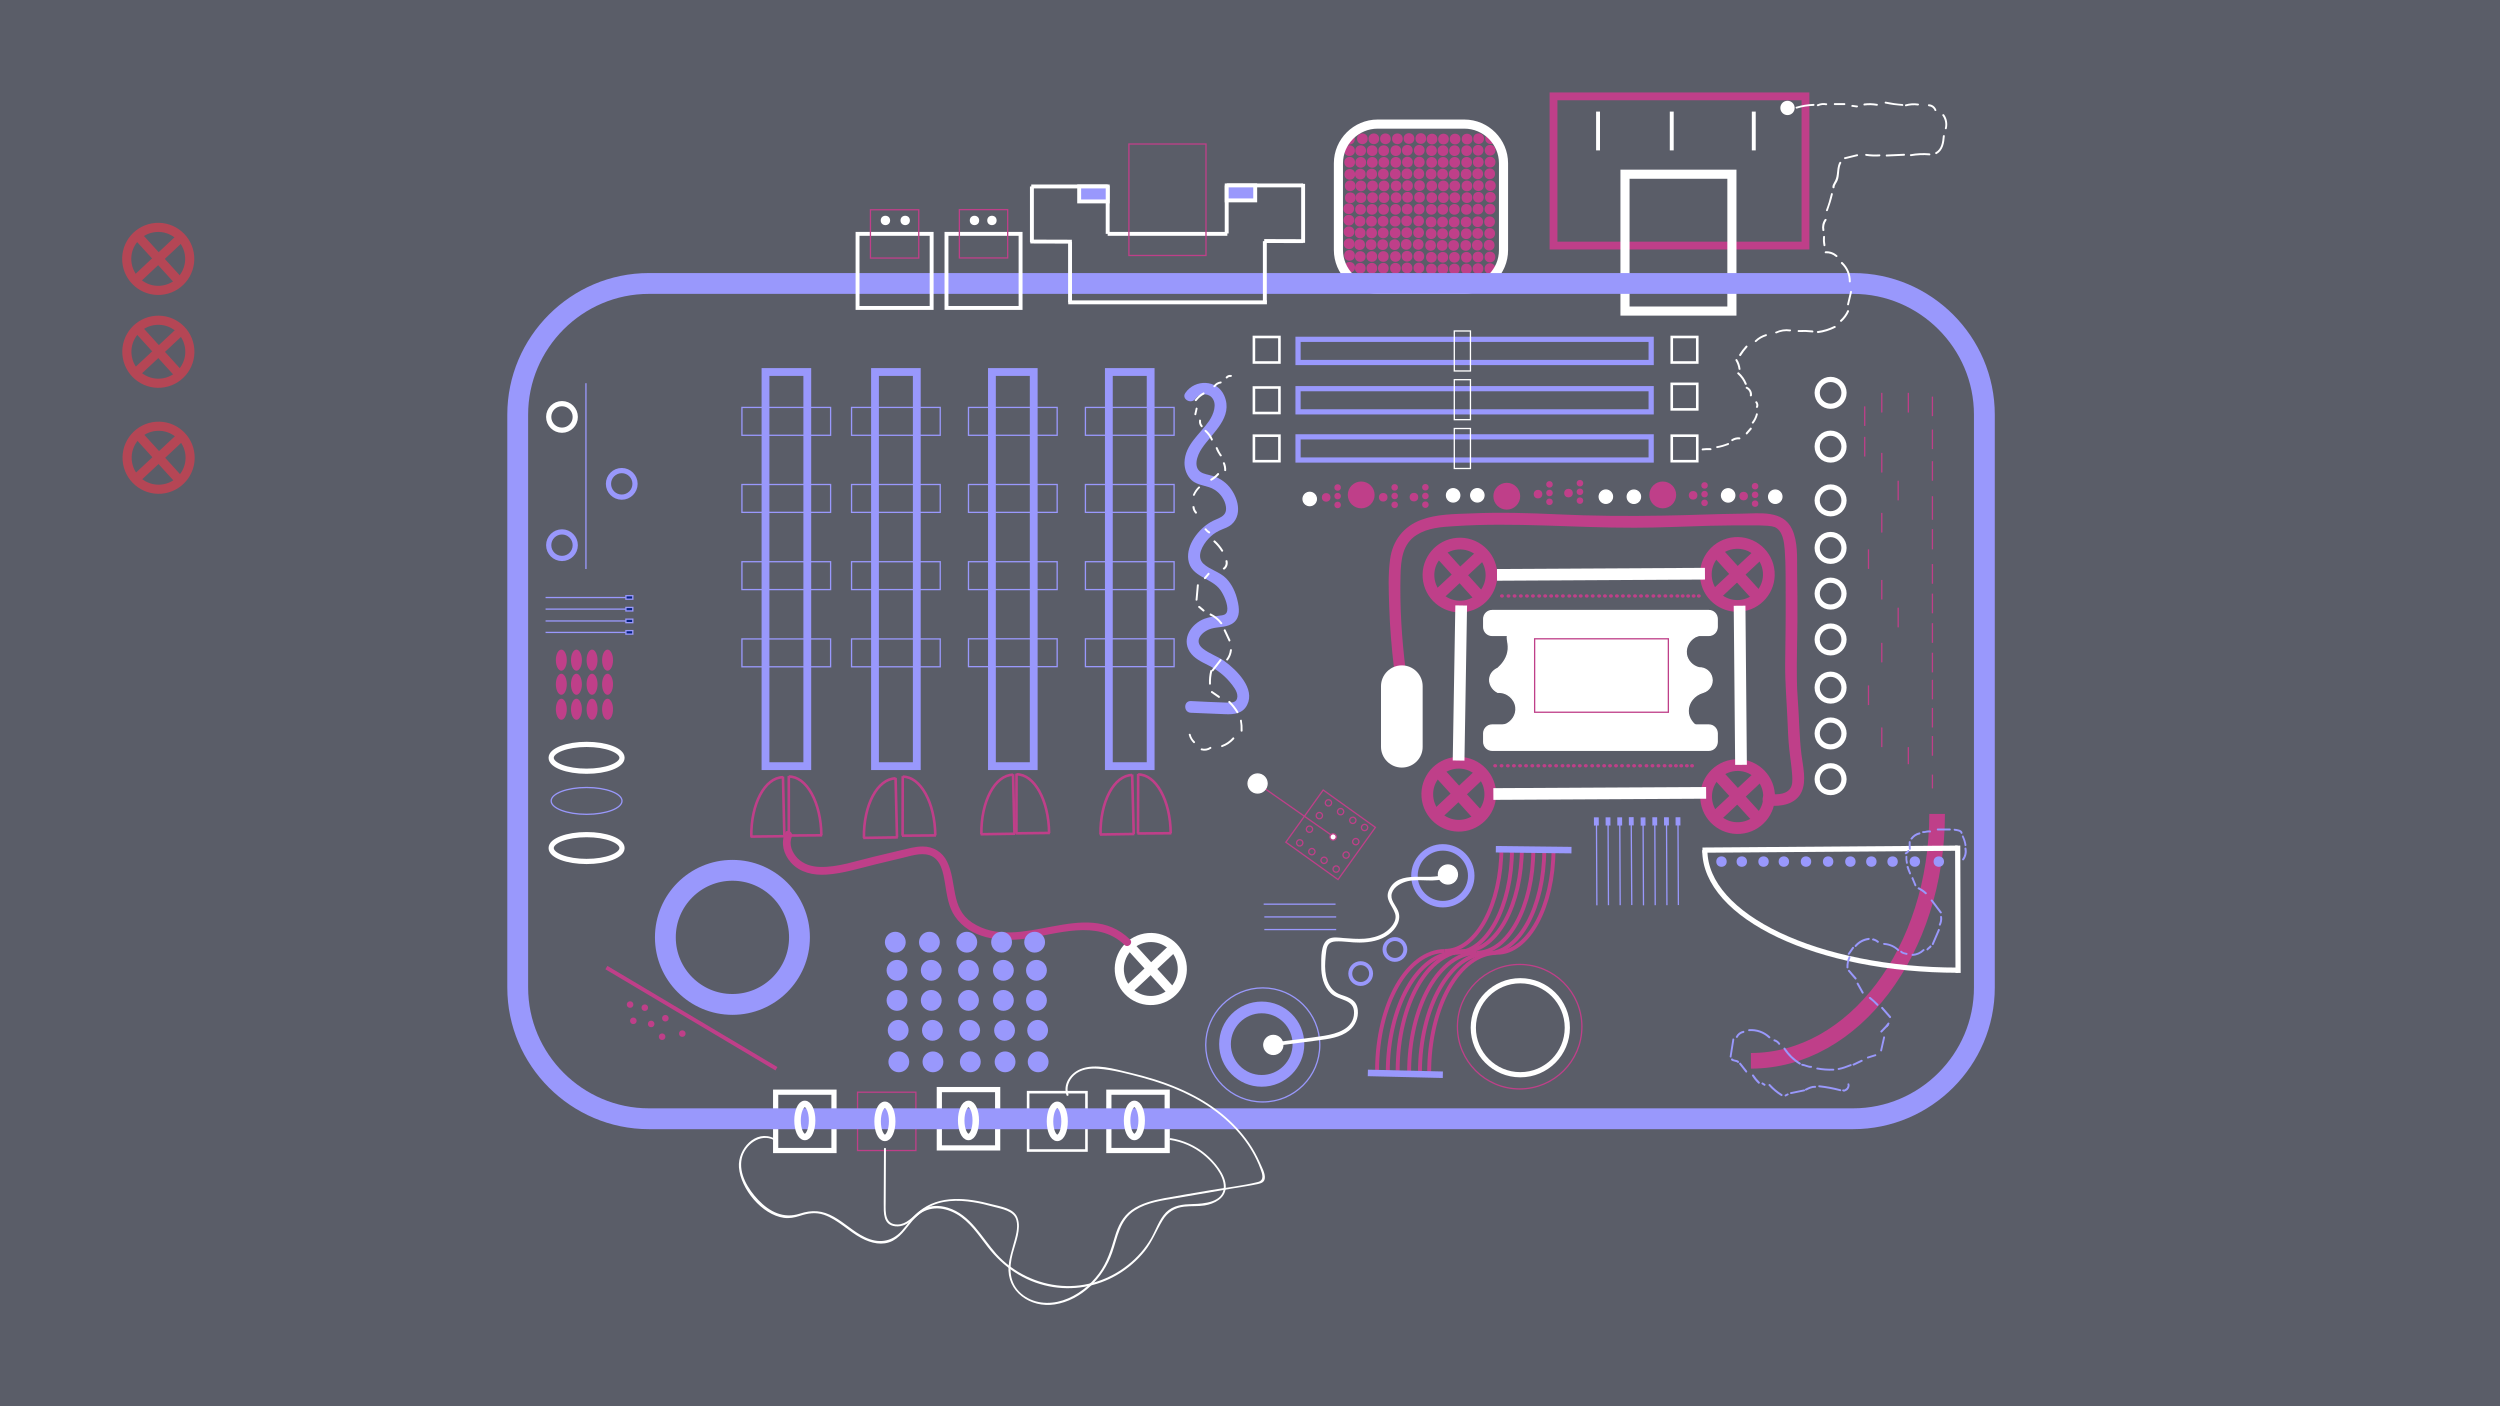 <?xml version="1.0" encoding="utf-8"?>
<!-- Generator: Adobe Illustrator 21.1.0, SVG Export Plug-In . SVG Version: 6.00 Build 0)  -->
<svg version="1.1" id="Layer_1" xmlns="http://www.w3.org/2000/svg" xmlns:xlink="http://www.w3.org/1999/xlink" x="0px" y="0px"
	 viewBox="0 0 1920 1080" style="enable-background:new 0 0 1920 1080;" xml:space="preserve">
<style type="text/css">
	.st0{fill:#5A5D68;}
	.st1{fill:none;stroke:#B54655;stroke-width:7;stroke-miterlimit:10;}
	.st2{fill:none;stroke:#FFFFFF;stroke-width:7;stroke-miterlimit:10;}
	.st3{fill:none;stroke:#BF3F89;stroke-width:9;stroke-miterlimit:10;}
	.st4{fill:none;stroke:#9998FC;stroke-width:16;stroke-miterlimit:10;}
	.st5{fill:#BF3F89;stroke:#BF3F89;stroke-width:3;stroke-miterlimit:10;}
	.st6{fill:#BF3F89;}
	.st7{fill:none;stroke:#9998FC;stroke-width:6;stroke-miterlimit:10;}
	.st8{fill:none;stroke:#9998FC;stroke-miterlimit:10;}
	.st9{fill:none;stroke:#FFFFFF;stroke-width:4;stroke-miterlimit:10;}
	.st10{fill:none;stroke:#9998FC;stroke-width:4;stroke-miterlimit:10;}
	.st11{fill:#072383;stroke:#9998FC;stroke-miterlimit:10;}
	.st12{fill:none;stroke:#FFFFFF;stroke-miterlimit:10;}
	.st13{fill:none;stroke:#FFFFFF;stroke-width:2;stroke-miterlimit:10;}
	.st14{fill:none;stroke:#BF3F89;stroke-miterlimit:10;}
	.st15{fill:#FFFFFF;stroke:#BF3F89;stroke-miterlimit:10;}
	.st16{fill:none;stroke:#FFFFFF;stroke-width:9;stroke-miterlimit:10;}
	.st17{fill:#FFFFFF;stroke:#FFFFFF;stroke-miterlimit:10;}
	.st18{fill:none;stroke:#BF3F89;stroke-width:6;stroke-miterlimit:10;}
	.st19{fill:none;stroke:#FFFFFF;stroke-width:3;stroke-miterlimit:10;}
	.st20{fill:#9998FC;stroke:#FFFFFF;stroke-width:3;stroke-miterlimit:10;}
	.st21{fill:#FFFFFF;}
	.st22{fill:none;stroke:#BF3F89;stroke-width:12;stroke-miterlimit:10;}
	.st23{fill:#9998FC;}
	.st24{fill:none;stroke:#9998FC;stroke-width:9;stroke-miterlimit:10;}
	.st25{fill:none;stroke:#9998FC;stroke-width:5;stroke-miterlimit:10;}
	.st26{fill:#9998FC;stroke:#9998FC;stroke-miterlimit:10;}
	.st27{fill:none;stroke:#BF3F89;stroke-width:3;stroke-miterlimit:10;}
	.st28{fill:none;stroke:#FFFFFF;stroke-width:5;stroke-miterlimit:10;}
	.st29{fill:none;stroke:#BF3F89;stroke-width:2;stroke-miterlimit:10;}
	.st30{fill:none;stroke:#9998FC;stroke-width:3;stroke-miterlimit:10;}
</style>
<rect x="-0.9" class="st0" width="1920.9" height="1080"/>
<g>
	
		<ellipse transform="matrix(0.997 -7.906958e-02 7.906958e-02 0.997 -15.338 10.229)" class="st1" cx="121.5" cy="198.8" rx="24.2" ry="24.2"/>
	<line class="st1" x1="105.4" y1="180.8" x2="137.9" y2="216.5"/>
	<line class="st1" x1="141.1" y1="180.4" x2="101.9" y2="217.2"/>
</g>
<g>
	
		<ellipse transform="matrix(0.997 -7.906958e-02 7.906958e-02 0.997 -56.069 72.207)" class="st2" cx="883.7" cy="744.1" rx="24.2" ry="24.2"/>
	<line class="st2" x1="867.6" y1="726.1" x2="900.1" y2="761.8"/>
	<line class="st2" x1="903.4" y1="725.7" x2="864.1" y2="762.5"/>
</g>
<g>
	
		<ellipse transform="matrix(0.997 -7.906958e-02 7.906958e-02 0.997 -27.415 10.729)" class="st1" cx="121.8" cy="351.5" rx="24.2" ry="24.2"/>
	<line class="st1" x1="105.7" y1="333.5" x2="138.2" y2="369.3"/>
	<line class="st1" x1="141.4" y1="333.2" x2="102.1" y2="369.9"/>
</g>
<g>
	
		<ellipse transform="matrix(0.997 -7.906958e-02 7.906958e-02 0.997 -20.977 10.463)" class="st1" cx="121.6" cy="270.1" rx="24.2" ry="24.2"/>
	<line class="st1" x1="105.5" y1="252.1" x2="138" y2="287.9"/>
	<line class="st1" x1="141.3" y1="251.8" x2="102" y2="288.5"/>
</g>
<g>
	
		<ellipse transform="matrix(0.997 -7.906958e-02 7.906958e-02 0.997 -31.409 90.025)" class="st3" cx="1121.1" cy="441.6" rx="24.2" ry="24.2"/>
	<line class="st3" x1="1105" y1="423.6" x2="1137.4" y2="459.4"/>
	<line class="st3" x1="1140.7" y1="423.3" x2="1101.4" y2="460"/>
</g>
<g>
	
		<ellipse transform="matrix(0.997 -7.906958e-02 7.906958e-02 0.997 -44.718 90.481)" class="st3" cx="1120.2" cy="609.9" rx="24.2" ry="24.2"/>
	<line class="st3" x1="1104.1" y1="591.9" x2="1136.6" y2="627.7"/>
	<line class="st3" x1="1139.8" y1="591.5" x2="1100.5" y2="628.3"/>
</g>
<g>
	
		<ellipse transform="matrix(0.997 -7.906958e-02 7.906958e-02 0.997 -44.19 107.416)" class="st3" cx="1334.3" cy="611.7" rx="24.2" ry="24.2"/>
	<line class="st3" x1="1318.2" y1="593.7" x2="1350.7" y2="629.4"/>
	<line class="st3" x1="1353.9" y1="593.3" x2="1314.6" y2="630.1"/>
</g>
<g>
	
		<ellipse transform="matrix(0.997 -7.906958e-02 7.906958e-02 0.997 -30.704 106.871)" class="st3" cx="1334.1" cy="441.1" rx="24.2" ry="24.2"/>
	<line class="st3" x1="1318" y1="423.1" x2="1350.5" y2="458.9"/>
	<line class="st3" x1="1353.8" y1="422.8" x2="1314.5" y2="459.5"/>
</g>
<circle class="st4" cx="562.5" cy="719.9" r="51.5"/>
<line class="st5" x1="465.7" y1="743.1" x2="596.3" y2="820.8"/>
<circle class="st6" cx="511" cy="782" r="2.5"/>
<circle class="st6" cx="524" cy="793.8" r="2.5"/>
<circle class="st6" cx="500.1" cy="786.4" r="2.5"/>
<circle class="st6" cx="483.9" cy="771.5" r="2.5"/>
<circle class="st6" cx="508.5" cy="796.2" r="2.5"/>
<circle class="st6" cx="486.4" cy="784" r="2.5"/>
<circle class="st6" cx="495.2" cy="773.9" r="2.5"/>
<rect x="587.9" y="285.7" class="st7" width="32.1" height="302.7"/>
<rect x="672" y="285.7" class="st7" width="32.1" height="302.7"/>
<rect x="761.8" y="285.7" class="st7" width="32.1" height="302.7"/>
<rect x="851.6" y="285.7" class="st7" width="32.1" height="302.7"/>
<rect x="569.8" y="312.9" class="st8" width="68.1" height="21.4"/>
<rect x="654" y="312.9" class="st8" width="68.1" height="21.4"/>
<rect x="569.8" y="490.7" class="st8" width="68.1" height="21.4"/>
<rect x="569.8" y="431.4" class="st8" width="68.1" height="21.4"/>
<rect x="569.8" y="372.1" class="st8" width="68.1" height="21.4"/>
<rect x="654" y="490.7" class="st8" width="68.1" height="21.4"/>
<rect x="654" y="431.4" class="st8" width="68.1" height="21.4"/>
<rect x="654" y="372.1" class="st8" width="68.1" height="21.4"/>
<rect x="743.8" y="490.6" class="st8" width="68.1" height="21.4"/>
<rect x="743.8" y="431.4" class="st8" width="68.1" height="21.4"/>
<rect x="743.8" y="372.1" class="st8" width="68.1" height="21.4"/>
<rect x="743.8" y="312.9" class="st8" width="68.1" height="21.4"/>
<rect x="833.6" y="490.6" class="st8" width="68.1" height="21.4"/>
<rect x="833.6" y="431.4" class="st8" width="68.1" height="21.4"/>
<rect x="833.6" y="372.1" class="st8" width="68.1" height="21.4"/>
<rect x="833.6" y="312.9" class="st8" width="68.1" height="21.4"/>
<line class="st8" x1="450" y1="294.3" x2="450" y2="437"/>
<circle class="st9" cx="431.6" cy="320.2" r="10.2"/>
<circle class="st10" cx="477.5" cy="371.6" r="10.2"/>
<circle class="st10" cx="431.6" cy="418.7" r="10.2"/>
<g>
	<g>
		<line class="st11" x1="419" y1="458.9" x2="480.8" y2="458.9"/>
		<rect x="480.7" y="457.5" class="st11" width="5.3" height="2.7"/>
	</g>
	<g>
		<line class="st11" x1="419" y1="467.8" x2="480.8" y2="467.8"/>
		<rect x="480.7" y="466.5" class="st11" width="5.3" height="2.7"/>
	</g>
	<g>
		<line class="st11" x1="419" y1="476.9" x2="480.8" y2="476.9"/>
		<rect x="480.7" y="475.5" class="st11" width="5.3" height="2.7"/>
	</g>
	<g>
		<line class="st11" x1="419" y1="485.7" x2="480.8" y2="485.7"/>
		<rect x="480.7" y="484.3" class="st11" width="5.3" height="2.7"/>
	</g>
</g>
<rect x="996.9" y="260.6" class="st10" width="271.2" height="17.8"/>
<rect x="996.9" y="335.5" class="st10" width="271.2" height="17.8"/>
<rect x="996.9" y="298.5" class="st10" width="271.2" height="17.8"/>
<rect x="1116.9" y="254.2" class="st12" width="12.4" height="30.7"/>
<rect x="1116.9" y="329.1" class="st12" width="12.4" height="30.7"/>
<rect x="1116.9" y="291.6" class="st12" width="12.4" height="30.7"/>
<rect x="1283.9" y="258.8" class="st13" width="19.6" height="19.6"/>
<rect x="1283.9" y="294.8" class="st13" width="19.6" height="19.6"/>
<rect x="1283.9" y="334.6" class="st13" width="19.6" height="19.6"/>
<rect x="963" y="334.6" class="st13" width="19.6" height="19.6"/>
<rect x="963" y="297.6" class="st13" width="19.6" height="19.6"/>
<rect x="963" y="258.8" class="st13" width="19.6" height="19.6"/>
<circle class="st9" cx="1167.6" cy="789.3" r="36.1"/>
<circle class="st14" cx="1167.1" cy="788.5" r="47.8"/>
<rect x="997.2" y="616.8" transform="matrix(-0.582 0.813 -0.813 -0.582 2138.122 183.68)" class="st14" width="49.3" height="49.3"/>
<line class="st14" x1="1022.1" y1="641.1" x2="962.6" y2="599.5"/>
<ellipse transform="matrix(0.582 -0.813 0.813 0.582 -94.346 1101.32)" class="st15" cx="1023.9" cy="642.4" rx="2.4" ry="2.4"/>
<ellipse transform="matrix(0.675 -0.738 0.738 0.675 -128.486 979.768)" class="st14" cx="1047.9" cy="635.7" rx="2.4" ry="2.4"/>
<ellipse transform="matrix(0.582 -0.813 0.813 0.582 -74.61 1087.421)" class="st14" cx="1020.3" cy="616.3" rx="2.4" ry="2.4"/>
<ellipse transform="matrix(0.582 -0.813 0.813 0.582 -77.674 1108.23)" class="st14" cx="1039" cy="629.7" rx="2.4" ry="2.4"/>
<ellipse transform="matrix(0.582 -0.813 0.813 0.582 -90.074 1116.935)" class="st14" cx="1041.3" cy="646.1" rx="2.4" ry="2.4"/>
<ellipse transform="matrix(0.582 -0.813 0.813 0.582 -108.836 1082.382)" class="st14" cx="998.3" cy="647" rx="2.4" ry="2.4"/>
<ellipse transform="matrix(0.582 -0.813 0.813 0.582 -111.9 1103.191)" class="st14" cx="1017" cy="660.4" rx="2.4" ry="2.4"/>
<ellipse transform="matrix(0.582 -0.813 0.813 0.582 -113.417 1113.498)" class="st14" cx="1026.2" cy="667.1" rx="2.4" ry="2.4"/>
<ellipse transform="matrix(0.582 -0.813 0.813 0.582 -76.142 1097.826)" class="st14" cx="1029.6" cy="623" rx="2.4" ry="2.4"/>
<ellipse transform="matrix(0.582 -0.813 0.813 0.582 -101.477 1115.256)" class="st14" cx="1033.9" cy="656.3" rx="2.4" ry="2.4"/>
<ellipse transform="matrix(0.582 -0.813 0.813 0.582 -110.368 1092.786)" class="st14" cx="1007.6" cy="653.7" rx="2.4" ry="2.4"/>
<ellipse transform="matrix(0.582 -0.813 0.813 0.582 -85.493 1085.819)" class="st14" cx="1013.3" cy="626.1" rx="2.4" ry="2.4"/>
<ellipse transform="matrix(0.582 -0.813 0.813 0.582 -97.164 1084.101)" class="st14" cx="1005.8" cy="636.5" rx="2.4" ry="2.4"/>
<line class="st16" x1="1146.9" y1="609.8" x2="1310.3" y2="608.9"/>
<line class="st16" x1="1149.7" y1="441.5" x2="1309.4" y2="440.6"/>
<line class="st16" x1="1337.1" y1="587.4" x2="1336" y2="465.2"/>
<line class="st16" x1="1122.2" y1="465" x2="1120.2" y2="584.1"/>
<ellipse transform="matrix(0.582 -0.813 0.813 0.582 -85.267 1036.985)" class="st17" cx="965.9" cy="601.4" rx="7.3" ry="7.3"/>
<g>
	<circle class="st6" cx="1099.7" cy="215.7" r="4.1"/>
	<circle class="st6" cx="1108.5" cy="215.7" r="4.1"/>
	<circle class="st6" cx="1117.4" cy="215.7" r="4.1"/>
	<circle class="st6" cx="1126.6" cy="215.7" r="4.1"/>
	<circle class="st6" cx="1135.5" cy="215.5" r="4.1"/>
	<circle class="st6" cx="1144.7" cy="215.5" r="4.1"/>
</g>
<g>
	<rect x="1193.1" y="74" class="st18" width="193.5" height="114.6"/>
	<line class="st19" x1="1227.3" y1="85.7" x2="1227.3" y2="115.5"/>
	<line class="st19" x1="1283.9" y1="85.7" x2="1283.9" y2="115.5"/>
	<line class="st19" x1="1346.9" y1="85.7" x2="1346.9" y2="115.5"/>
	<rect x="1248" y="133.8" class="st2" width="82.1" height="105.1"/>
</g>
<g>
	<g>
		<g>
			<circle class="st6" cx="1044.5" cy="169.9" r="4.1"/>
			<circle class="st6" cx="1053.3" cy="169.9" r="4.1"/>
			<circle class="st6" cx="1062.2" cy="169.9" r="4.1"/>
			<circle class="st6" cx="1071.5" cy="169.9" r="4.1"/>
			<circle class="st6" cx="1080.3" cy="169.7" r="4.1"/>
			<circle class="st6" cx="1089.5" cy="169.7" r="4.1"/>
		</g>
		<g>
			<circle class="st6" cx="1044.2" cy="187.9" r="4.1"/>
			<circle class="st6" cx="1053" cy="187.9" r="4.1"/>
			<circle class="st6" cx="1061.9" cy="187.9" r="4.1"/>
			<circle class="st6" cx="1071.1" cy="187.9" r="4.1"/>
			<circle class="st6" cx="1080" cy="187.7" r="4.1"/>
			<circle class="st6" cx="1089.2" cy="187.7" r="4.1"/>
		</g>
		<g>
			<circle class="st6" cx="1044.6" cy="178.9" r="4.1"/>
			<circle class="st6" cx="1053.4" cy="178.9" r="4.1"/>
			<circle class="st6" cx="1062.3" cy="178.9" r="4.1"/>
			<circle class="st6" cx="1071.5" cy="178.9" r="4.1"/>
			<circle class="st6" cx="1080.4" cy="178.7" r="4.1"/>
			<circle class="st6" cx="1089.5" cy="178.7" r="4.1"/>
		</g>
		<g>
			<circle class="st6" cx="1044.7" cy="197" r="4.1"/>
			<circle class="st6" cx="1053.6" cy="197" r="4.1"/>
			<circle class="st6" cx="1062.4" cy="197" r="4.1"/>
			<circle class="st6" cx="1071.7" cy="197" r="4.1"/>
			<circle class="st6" cx="1080.6" cy="196.8" r="4.1"/>
			<circle class="st6" cx="1089.7" cy="196.8" r="4.1"/>
		</g>
		<g>
			<circle class="st6" cx="1044.4" cy="215.1" r="4.1"/>
			<circle class="st6" cx="1053.2" cy="215.1" r="4.1"/>
			<circle class="st6" cx="1062.1" cy="215.1" r="4.1"/>
			<circle class="st6" cx="1071.3" cy="215.1" r="4.1"/>
			<circle class="st6" cx="1080.2" cy="214.8" r="4.1"/>
			<circle class="st6" cx="1089.4" cy="214.8" r="4.1"/>
		</g>
		<g>
			<circle class="st6" cx="1044.7" cy="206" r="4.1"/>
			<circle class="st6" cx="1053.6" cy="206" r="4.1"/>
			<circle class="st6" cx="1062.4" cy="206" r="4.1"/>
			<circle class="st6" cx="1071.7" cy="206" r="4.1"/>
			<circle class="st6" cx="1080.6" cy="205.8" r="4.1"/>
			<circle class="st6" cx="1089.7" cy="205.8" r="4.1"/>
		</g>
	</g>
	<g>
		<circle class="st6" cx="1045" cy="115.7" r="4.1"/>
		<circle class="st6" cx="1053.8" cy="115.7" r="4.1"/>
		<circle class="st6" cx="1062.7" cy="115.7" r="4.1"/>
		<circle class="st6" cx="1072" cy="115.7" r="4.1"/>
		<circle class="st6" cx="1080.8" cy="115.4" r="4.1"/>
		<circle class="st6" cx="1090" cy="115.4" r="4.1"/>
	</g>
	<g>
		<circle class="st6" cx="1044.7" cy="133.7" r="4.1"/>
		<circle class="st6" cx="1053.5" cy="133.7" r="4.1"/>
		<circle class="st6" cx="1062.4" cy="133.7" r="4.1"/>
		<circle class="st6" cx="1071.6" cy="133.7" r="4.1"/>
		<circle class="st6" cx="1080.5" cy="133.5" r="4.1"/>
		<circle class="st6" cx="1089.7" cy="133.5" r="4.1"/>
	</g>
	<g>
		<circle class="st6" cx="1045.1" cy="124.7" r="4.1"/>
		<circle class="st6" cx="1053.9" cy="124.7" r="4.1"/>
		<circle class="st6" cx="1062.8" cy="124.7" r="4.1"/>
		<circle class="st6" cx="1072" cy="124.7" r="4.1"/>
		<circle class="st6" cx="1080.9" cy="124.5" r="4.1"/>
		<circle class="st6" cx="1090" cy="124.5" r="4.1"/>
	</g>
	<g>
		<circle class="st6" cx="1045.2" cy="142.8" r="4.1"/>
		<circle class="st6" cx="1054.1" cy="142.8" r="4.1"/>
		<circle class="st6" cx="1062.9" cy="142.8" r="4.1"/>
		<circle class="st6" cx="1072.2" cy="142.8" r="4.1"/>
		<circle class="st6" cx="1081" cy="142.6" r="4.1"/>
		<circle class="st6" cx="1090.2" cy="142.6" r="4.1"/>
	</g>
	<g>
		<circle class="st6" cx="1044.9" cy="160.8" r="4.1"/>
		<circle class="st6" cx="1053.7" cy="160.8" r="4.1"/>
		<circle class="st6" cx="1062.6" cy="160.8" r="4.1"/>
		<circle class="st6" cx="1071.8" cy="160.8" r="4.1"/>
		<circle class="st6" cx="1080.7" cy="160.6" r="4.1"/>
		<circle class="st6" cx="1089.9" cy="160.6" r="4.1"/>
	</g>
	<g>
		<circle class="st6" cx="1045.2" cy="151.8" r="4.1"/>
		<circle class="st6" cx="1054.1" cy="151.8" r="4.1"/>
		<circle class="st6" cx="1062.9" cy="151.8" r="4.1"/>
		<circle class="st6" cx="1072.2" cy="151.8" r="4.1"/>
		<circle class="st6" cx="1081" cy="151.5" r="4.1"/>
		<circle class="st6" cx="1090.2" cy="151.5" r="4.1"/>
	</g>
	<g>
		<circle class="st6" cx="1099.4" cy="115.7" r="4.1"/>
		<circle class="st6" cx="1108.2" cy="115.7" r="4.1"/>
		<circle class="st6" cx="1117.1" cy="115.7" r="4.1"/>
		<circle class="st6" cx="1126.4" cy="115.7" r="4.1"/>
		<circle class="st6" cx="1135.2" cy="115.4" r="4.1"/>
		<circle class="st6" cx="1144.4" cy="115.4" r="4.1"/>
	</g>
	<g>
		<circle class="st6" cx="1099.1" cy="133.7" r="4.1"/>
		<circle class="st6" cx="1107.9" cy="133.7" r="4.1"/>
		<circle class="st6" cx="1116.8" cy="133.7" r="4.1"/>
		<circle class="st6" cx="1126" cy="133.7" r="4.1"/>
		<circle class="st6" cx="1134.9" cy="133.5" r="4.1"/>
		<circle class="st6" cx="1144.1" cy="133.5" r="4.1"/>
	</g>
	<g>
		<circle class="st6" cx="1099.5" cy="124.7" r="4.1"/>
		<circle class="st6" cx="1108.3" cy="124.7" r="4.1"/>
		<circle class="st6" cx="1117.2" cy="124.7" r="4.1"/>
		<circle class="st6" cx="1126.4" cy="124.7" r="4.1"/>
		<circle class="st6" cx="1135.3" cy="124.5" r="4.1"/>
		<circle class="st6" cx="1144.4" cy="124.5" r="4.1"/>
	</g>
	<g>
		<circle class="st6" cx="1099.6" cy="142.8" r="4.1"/>
		<circle class="st6" cx="1108.5" cy="142.8" r="4.1"/>
		<circle class="st6" cx="1117.3" cy="142.8" r="4.1"/>
		<circle class="st6" cx="1126.6" cy="142.8" r="4.1"/>
		<circle class="st6" cx="1135.4" cy="142.6" r="4.1"/>
		<circle class="st6" cx="1144.6" cy="142.6" r="4.1"/>
	</g>
	<g>
		<circle class="st6" cx="1099.3" cy="160.8" r="4.1"/>
		<circle class="st6" cx="1108.1" cy="160.8" r="4.1"/>
		<circle class="st6" cx="1117" cy="160.8" r="4.1"/>
		<circle class="st6" cx="1126.2" cy="160.8" r="4.1"/>
		<circle class="st6" cx="1135.1" cy="160.6" r="4.1"/>
		<circle class="st6" cx="1144.3" cy="160.6" r="4.1"/>
	</g>
	<g>
		<circle class="st6" cx="1099.6" cy="151.8" r="4.1"/>
		<circle class="st6" cx="1108.5" cy="151.8" r="4.1"/>
		<circle class="st6" cx="1117.3" cy="151.8" r="4.1"/>
		<circle class="st6" cx="1126.6" cy="151.8" r="4.1"/>
		<circle class="st6" cx="1135.4" cy="151.5" r="4.1"/>
		<circle class="st6" cx="1144.6" cy="151.5" r="4.1"/>
	</g>
	<g>
		<circle class="st6" cx="1099.1" cy="170.5" r="4.1"/>
		<circle class="st6" cx="1107.9" cy="170.5" r="4.1"/>
		<circle class="st6" cx="1116.8" cy="170.5" r="4.1"/>
		<circle class="st6" cx="1126" cy="170.5" r="4.1"/>
		<circle class="st6" cx="1134.9" cy="170.3" r="4.1"/>
		<circle class="st6" cx="1144" cy="170.3" r="4.1"/>
	</g>
	<g>
		<circle class="st6" cx="1098.7" cy="188.5" r="4.1"/>
		<circle class="st6" cx="1107.6" cy="188.5" r="4.1"/>
		<circle class="st6" cx="1116.4" cy="188.5" r="4.1"/>
		<circle class="st6" cx="1125.7" cy="188.5" r="4.1"/>
		<circle class="st6" cx="1134.6" cy="188.3" r="4.1"/>
		<circle class="st6" cx="1143.7" cy="188.3" r="4.1"/>
	</g>
	<g>
		<circle class="st6" cx="1099.1" cy="179.5" r="4.1"/>
		<circle class="st6" cx="1107.9" cy="179.5" r="4.1"/>
		<circle class="st6" cx="1116.8" cy="179.5" r="4.1"/>
		<circle class="st6" cx="1126.1" cy="179.5" r="4.1"/>
		<circle class="st6" cx="1134.9" cy="179.3" r="4.1"/>
		<circle class="st6" cx="1144.1" cy="179.3" r="4.1"/>
	</g>
	<g>
		<circle class="st6" cx="1099.3" cy="197.6" r="4.1"/>
		<circle class="st6" cx="1108.1" cy="197.6" r="4.1"/>
		<circle class="st6" cx="1117" cy="197.6" r="4.1"/>
		<circle class="st6" cx="1126.2" cy="197.6" r="4.1"/>
		<circle class="st6" cx="1135.1" cy="197.4" r="4.1"/>
		<circle class="st6" cx="1144.3" cy="197.4" r="4.1"/>
	</g>
	<g>
		<circle class="st6" cx="1099.3" cy="206.6" r="4.1"/>
		<circle class="st6" cx="1108.1" cy="206.6" r="4.1"/>
		<circle class="st6" cx="1117" cy="206.6" r="4.1"/>
		<circle class="st6" cx="1126.2" cy="206.6" r="4.1"/>
		<circle class="st6" cx="1135.1" cy="206.3" r="4.1"/>
		<circle class="st6" cx="1144.3" cy="206.3" r="4.1"/>
	</g>
	<g>
		<circle class="st6" cx="1046.3" cy="106.6" r="4.1"/>
		<circle class="st6" cx="1055.1" cy="106.6" r="4.1"/>
		<circle class="st6" cx="1064" cy="106.6" r="4.1"/>
		<circle class="st6" cx="1073.2" cy="106.6" r="4.1"/>
		<circle class="st6" cx="1082.1" cy="106.4" r="4.1"/>
		<circle class="st6" cx="1091.2" cy="106.4" r="4.1"/>
	</g>
	<g>
		<circle class="st6" cx="1099.8" cy="106.8" r="4.1"/>
		<circle class="st6" cx="1108.6" cy="106.8" r="4.1"/>
		<circle class="st6" cx="1117.5" cy="106.8" r="4.1"/>
		<circle class="st6" cx="1126.7" cy="106.8" r="4.1"/>
		<circle class="st6" cx="1135.6" cy="106.5" r="4.1"/>
		<circle class="st6" cx="1144.8" cy="106.5" r="4.1"/>
	</g>
	<g>
		
			<ellipse transform="matrix(1 -9.128115e-03 9.128115e-03 1 -0.933 9.464)" class="st6" cx="1036.3" cy="106.9" rx="4.1" ry="4.1"/>
		
			<ellipse transform="matrix(1 -9.128115e-03 9.128115e-03 1 -1.013 9.466)" class="st6" cx="1036.4" cy="115.7" rx="4.1" ry="4.1"/>
		
			<ellipse transform="matrix(1 -9.128115e-03 9.128115e-03 1 -1.095 9.467)" class="st6" cx="1036.5" cy="124.6" rx="4.1" ry="4.1"/>
		
			<ellipse transform="matrix(1 -9.128115e-03 9.128115e-03 1 -1.179 9.468)" class="st6" cx="1036.6" cy="133.9" rx="4.1" ry="4.1"/>
		
			<ellipse transform="matrix(1 -9.128115e-03 9.128115e-03 1 -1.26 9.471)" class="st6" cx="1036.9" cy="142.7" rx="4.1" ry="4.1"/>
		<ellipse transform="matrix(1 -9.128115e-03 9.128115e-03 1 -1.343 9.472)" class="st6" cx="1037" cy="151.9" rx="4.1" ry="4.1"/>
	</g>
	<g>
		
			<ellipse transform="matrix(1 -9.128115e-03 9.128115e-03 1 -1.42 9.462)" class="st6" cx="1035.8" cy="160.3" rx="4.1" ry="4.1"/>
		
			<ellipse transform="matrix(1 -9.128115e-03 9.128115e-03 1 -1.5 9.463)" class="st6" cx="1035.9" cy="169.1" rx="4.1" ry="4.1"/>
		<ellipse transform="matrix(1 -9.128115e-03 9.128115e-03 1 -1.582 9.464)" class="st6" cx="1036" cy="178" rx="4.1" ry="4.1"/>
		
			<ellipse transform="matrix(1 -9.128115e-03 9.128115e-03 1 -1.666 9.465)" class="st6" cx="1036.1" cy="187.2" rx="4.1" ry="4.1"/>
		
			<ellipse transform="matrix(1 -9.128115e-03 9.128115e-03 1 -1.747 9.468)" class="st6" cx="1036.4" cy="196.1" rx="4.1" ry="4.1"/>
		
			<ellipse transform="matrix(1 -9.128115e-03 9.128115e-03 1 -1.83 9.469)" class="st6" cx="1036.5" cy="205.3" rx="4.1" ry="4.1"/>
	</g>
	<path class="st2" d="M1124.6,222.1H1058c-16.6,0-30.1-13.6-30.1-30.1v-66.6c0-16.6,13.6-30.1,30.1-30.1h66.6
		c16.6,0,30.1,13.6,30.1,30.1V192C1154.8,208.6,1141.2,222.1,1124.6,222.1z"/>
</g>
<rect x="595.7" y="838.8" class="st9" width="44.8" height="44.8"/>
<rect x="721.4" y="836.8" class="st9" width="44.8" height="44.8"/>
<rect x="789.6" y="838.8" class="st13" width="44.8" height="44.8"/>
<rect x="851.6" y="838.8" class="st9" width="44.8" height="44.8"/>
<rect x="658.6" y="838.8" class="st14" width="44.8" height="44.8"/>
<ellipse class="st9" cx="450.5" cy="582" rx="27.2" ry="10.3"/>
<ellipse class="st9" cx="450.5" cy="651.3" rx="27.2" ry="10.3"/>
<ellipse class="st8" cx="450.5" cy="615.1" rx="27.2" ry="10.3"/>
<line class="st19" x1="1000.8" y1="141.2" x2="1000.8" y2="186.5"/>
<path class="st4" d="M1423.2,859.2H498.4c-55.4,0-100.8-45.3-100.8-100.8V318.5c0-55.4,45.3-100.8,100.8-100.8h924.8
	c55.4,0,100.8,45.3,100.8,100.8v439.9C1524,813.9,1478.6,859.2,1423.2,859.2z"/>
<line class="st19" x1="820.4" y1="232.2" x2="973" y2="232.2"/>
<g>
	<g>
		<line class="st19" x1="971.4" y1="185.2" x2="971.4" y2="231.7"/>
		<line class="st19" x1="1000.8" y1="185.2" x2="970.9" y2="185.1"/>
		<line class="st19" x1="942.1" y1="142.4" x2="1000.8" y2="142.4"/>
		<line class="st19" x1="942.1" y1="179.3" x2="942.1" y2="142.4"/>
		<line class="st19" x1="821.8" y1="185.7" x2="821.8" y2="232.2"/>
		<line class="st19" x1="823.2" y1="185.6" x2="791.3" y2="185.5"/>
		<line class="st19" x1="792.5" y1="143.2" x2="792.5" y2="186"/>
		<line class="st19" x1="792" y1="143.2" x2="850.7" y2="143.2"/>
		<line class="st19" x1="850.7" y1="179.6" x2="850.7" y2="142.7"/>
		<line class="st19" x1="850.7" y1="179.6" x2="942.6" y2="179.6"/>
	</g>
	<rect x="828.8" y="143.2" class="st20" width="21.9" height="11.5"/>
	<rect x="942.1" y="142.4" class="st20" width="21.9" height="11.5"/>
	<rect x="867" y="110.6" class="st14" width="59.2" height="85.6"/>
</g>
<g>
	<rect x="658.6" y="179.6" class="st19" width="56.9" height="56.9"/>
	<rect x="726.9" y="179.6" class="st19" width="56.9" height="56.9"/>
	<rect x="668.5" y="161.1" class="st14" width="37.1" height="37.1"/>
	<rect x="736.8" y="161" class="st14" width="37.1" height="37.1"/>
	<circle class="st21" cx="680" cy="169.3" r="3.6"/>
	<circle class="st21" cx="695.2" cy="169.3" r="3.6"/>
	<circle class="st21" cx="748.4" cy="169.3" r="3.6"/>
	<circle class="st21" cx="761.8" cy="169.3" r="3.6"/>
</g>
<ellipse class="st6" cx="431.1" cy="507" rx="4.2" ry="8.1"/>
<ellipse class="st6" cx="442.7" cy="507" rx="4.2" ry="8.1"/>
<ellipse class="st6" cx="454.7" cy="507" rx="4.2" ry="8.1"/>
<ellipse class="st6" cx="466.6" cy="507" rx="4.2" ry="8.1"/>
<ellipse class="st6" cx="431.1" cy="525.5" rx="4.2" ry="8.1"/>
<ellipse class="st6" cx="442.7" cy="525.5" rx="4.2" ry="8.1"/>
<ellipse class="st6" cx="454.7" cy="525.5" rx="4.2" ry="8.1"/>
<ellipse class="st6" cx="466.6" cy="525.5" rx="4.2" ry="8.1"/>
<ellipse class="st6" cx="431.1" cy="544.7" rx="4.2" ry="8.1"/>
<ellipse class="st6" cx="442.7" cy="544.7" rx="4.2" ry="8.1"/>
<ellipse class="st6" cx="454.7" cy="544.7" rx="4.2" ry="8.1"/>
<ellipse class="st6" cx="466.6" cy="544.7" rx="4.2" ry="8.1"/>
<path class="st22" d="M1487.7,625.1c0,104.8-64,189.6-143,189.6"/>
<line class="st14" x1="1484.1" y1="381.1" x2="1484.1" y2="399.2"/>
<line class="st14" x1="1484.1" y1="406.4" x2="1484.1" y2="421.9"/>
<line class="st14" x1="1484.1" y1="354.2" x2="1484.1" y2="369.2"/>
<line class="st14" x1="1484.1" y1="433.2" x2="1484.1" y2="448.3"/>
<line class="st14" x1="1484.1" y1="455.9" x2="1484.1" y2="471"/>
<line class="st14" x1="1484.1" y1="478.6" x2="1484.1" y2="493.7"/>
<line class="st14" x1="1484.1" y1="501.3" x2="1484.1" y2="516.4"/>
<line class="st14" x1="1484.1" y1="522.1" x2="1484.1" y2="537.1"/>
<line class="st14" x1="1484.1" y1="543.7" x2="1484.1" y2="558.7"/>
<line class="st14" x1="1484.1" y1="565.3" x2="1484.1" y2="580.4"/>
<line class="st14" x1="1484.1" y1="329.9" x2="1484.1" y2="344.9"/>
<line class="st14" x1="1484.1" y1="304.6" x2="1484.1" y2="319.6"/>
<line class="st14" x1="1465.6" y1="301.7" x2="1465.6" y2="316.8"/>
<line class="st14" x1="1445.2" y1="301.7" x2="1445.2" y2="316.8"/>
<line class="st14" x1="1432.1" y1="312.1" x2="1432.1" y2="327.1"/>
<line class="st14" x1="1432.1" y1="335.5" x2="1432.1" y2="350.6"/>
<line class="st14" x1="1445.2" y1="347.8" x2="1445.2" y2="362.9"/>
<line class="st14" x1="1457.8" y1="369.2" x2="1457.8" y2="384.3"/>
<line class="st14" x1="1445.2" y1="393.9" x2="1445.2" y2="409"/>
<line class="st14" x1="1435" y1="421.9" x2="1435" y2="436.9"/>
<line class="st14" x1="1445.2" y1="445.4" x2="1445.2" y2="460.4"/>
<line class="st14" x1="1457.8" y1="466.7" x2="1457.8" y2="481.8"/>
<line class="st14" x1="1445.2" y1="493.7" x2="1445.2" y2="508.7"/>
<line class="st14" x1="1435" y1="526.4" x2="1435" y2="541.5"/>
<line class="st14" x1="1445.2" y1="558.7" x2="1445.2" y2="573.8"/>
<line class="st14" x1="1465.6" y1="586.9" x2="1465.6" y2="573.8"/>
<line class="st14" x1="1484.1" y1="594.9" x2="1484.1" y2="605.5"/>
<circle class="st9" cx="1405.9" cy="301.7" r="10.3"/>
<circle class="st9" cx="1405.9" cy="343" r="10.3"/>
<circle class="st9" cx="1405.9" cy="384.3" r="10.3"/>
<circle class="st9" cx="1405.9" cy="420.8" r="10.3"/>
<circle class="st9" cx="1405.9" cy="455.9" r="10.3"/>
<circle class="st9" cx="1405.9" cy="491.1" r="10.3"/>
<circle class="st9" cx="1405.9" cy="528.1" r="10.3"/>
<circle class="st9" cx="1405.9" cy="563.3" r="10.3"/>
<circle class="st9" cx="1405.9" cy="598.4" r="10.3"/>
<g>
	<line class="st9" x1="1307.5" y1="652.9" x2="1503.5" y2="651.4"/>
	<line class="st9" x1="1503.8" y1="747.2" x2="1503.5" y2="649.4"/>
	<path class="st9" d="M1309.3,652.9c0,51,87,92.2,194.5,92.2"/>
</g>
<circle class="st23" cx="1322.1" cy="661.7" r="4"/>
<circle class="st23" cx="1337.7" cy="661.7" r="4"/>
<circle class="st23" cx="1354.4" cy="661.7" r="4"/>
<circle class="st23" cx="1370" cy="661.7" r="4"/>
<circle class="st23" cx="1387" cy="661.7" r="4"/>
<circle class="st23" cx="1404" cy="661.7" r="4"/>
<circle class="st23" cx="1421.1" cy="661.7" r="4"/>
<circle class="st23" cx="1437.2" cy="661.7" r="4"/>
<circle class="st23" cx="1453.5" cy="661.7" r="4"/>
<circle class="st23" cx="1470.6" cy="661.7" r="4"/>
<circle class="st23" cx="1489" cy="661.7" r="4"/>
<circle class="st8" cx="969.8" cy="802.5" r="43.8"/>
<circle class="st24" cx="969" cy="801.9" r="28.2"/>
<circle class="st25" cx="1108.1" cy="672.6" r="21.8"/>
<g>
	<g>
		<line class="st26" x1="1226.4" y1="695.3" x2="1226.1" y2="633.5"/>
		
			<rect x="1223.4" y="629.5" transform="matrix(-4.888950e-03 -1 1 -4.888950e-03 601.135 1860.013)" class="st26" width="5.3" height="2.7"/>
	</g>
	<g>
		<line class="st26" x1="1235.3" y1="695.2" x2="1235" y2="633.5"/>
		
			<rect x="1232.3" y="629.5" transform="matrix(-4.888950e-03 -1 1 -4.888950e-03 610.155 1868.901)" class="st26" width="5.3" height="2.7"/>
	</g>
	<g>
		<line class="st26" x1="1244.3" y1="695.2" x2="1244" y2="633.4"/>
		
			<rect x="1241.3" y="629.4" transform="matrix(-4.888950e-03 -1 1 -4.888950e-03 619.274 1877.888)" class="st26" width="5.3" height="2.7"/>
	</g>
	<g>
		<line class="st26" x1="1253.2" y1="695.1" x2="1252.8" y2="633.4"/>
		
			<rect x="1250.2" y="629.4" transform="matrix(-4.888950e-03 -1 1 -4.888950e-03 628.189 1886.674)" class="st26" width="5.3" height="2.7"/>
	</g>
</g>
<g>
	<g>
		<line class="st26" x1="1262.2" y1="695.3" x2="1261.9" y2="633.5"/>
		
			<rect x="1259.2" y="629.5" transform="matrix(-4.888950e-03 -1 1 -4.888950e-03 637.196 1895.872)" class="st26" width="5.3" height="2.7"/>
	</g>
	<g>
		<line class="st26" x1="1271.2" y1="695.2" x2="1270.9" y2="633.5"/>
		
			<rect x="1268.2" y="629.5" transform="matrix(-4.888950e-03 -1 1 -4.888950e-03 646.215 1904.76)" class="st26" width="5.3" height="2.7"/>
	</g>
	<g>
		<line class="st26" x1="1280.2" y1="695.2" x2="1279.9" y2="633.4"/>
		
			<rect x="1277.2" y="629.4" transform="matrix(-4.888950e-03 -1 1 -4.888950e-03 655.334 1913.746)" class="st26" width="5.3" height="2.7"/>
	</g>
	<g>
		<line class="st26" x1="1289" y1="695.1" x2="1288.7" y2="633.4"/>
		
			<rect x="1286" y="629.4" transform="matrix(-4.888950e-03 -1 1 -4.888950e-03 664.25 1922.532)" class="st26" width="5.3" height="2.7"/>
	</g>
</g>
<g>
	<path class="st27" d="M1097.6,823.7c0-50.8,23.3-91.9,52-91.9"/>
	<path class="st27" d="M1193.1,652.2c0,44-19.4,79.5-43.4,79.5"/>
</g>
<g>
	<path class="st27" d="M1057.6,822.3c0-50.8,23.3-91.9,52-91.9"/>
	<path class="st27" d="M1153.1,650.8c0,44-19.4,79.5-43.4,79.5"/>
</g>
<g>
	<path class="st27" d="M1073.4,822.3c0-50.8,23.3-91.9,52-91.9"/>
	<path class="st27" d="M1168.8,650.8c0,44-19.4,79.5-43.4,79.5"/>
</g>
<g>
	<path class="st27" d="M1082.2,823.7c0-50.8,23.3-91.9,52-91.9"/>
	<path class="st27" d="M1177.6,652.2c0,44-19.4,79.5-43.4,79.5"/>
</g>
<g>
	<path class="st27" d="M1090.5,824c0-50.8,23.3-91.9,52-91.9"/>
	<path class="st27" d="M1186,652.6c0,44-19.4,79.5-43.4,79.5"/>
</g>
<g>
	<path class="st27" d="M1065.8,823.7c0-50.8,23.3-91.9,52-91.9"/>
	<path class="st27" d="M1161.2,652.2c0,44-19.4,79.5-43.4,79.5"/>
</g>
<line class="st25" x1="1108.1" y1="825.4" x2="1050.5" y2="824"/>
<line class="st25" x1="1206.9" y1="652.9" x2="1148.8" y2="652.2"/>
<g>
	<g>
		<path class="st21" d="M977.9,803.5c11.4-1.5,22.8-3,34.3-4.5c8.2-1.1,17.1-2.1,23.9-7.5c4.7-3.7,7.3-9.7,6.7-15.7
			c-0.8-7.6-6.1-9.6-12.6-11.7c-11.1-3.5-13.1-15.8-12.4-25.9c0.2-2.7,0.4-5.5,0.8-8.2c0.7-4.5,2.2-6.7,7.4-7c6-0.3,12.1,1,18.2,0.9
			c7.9-0.1,16-1.5,22.4-6.3c5.6-4.2,10.1-11.3,7-18.3c-1.9-4.4-6.3-8.3-4.6-13.5c1.6-5,7.5-8,12.3-9.1c10.1-2.2,20.3,1.7,30.2-2.8
			c1.8-0.8,0.2-3.4-1.5-2.6c-12.8,5.9-35.7-4.4-43.3,12.3c-3.3,7.2,2.6,11.6,4.7,17.9c2,6.1-3.6,12-8.4,15c-4.5,2.7-9.7,4-14.9,4.4
			c-5.5,0.4-10.9-0.1-16.4-0.5c-3.6-0.3-8.3-1.2-11.7,0.9c-5.8,3.6-5.3,14.7-5.3,20.5c-0.1,7.6,1.7,15.7,7.4,21.1
			c6.1,5.8,17.9,4.1,17.8,14.9c-0.1,12.3-13.1,16.1-23.1,17.7c-12.9,2-25.9,3.4-38.8,5.1C976,800.7,976,803.7,977.9,803.5
			L977.9,803.5z"/>
	</g>
</g>
<g>
	<g>
		<path class="st21" d="M594.7,874.3c-14.4-7.3-28.3,8.3-27.2,22.2c1.3,16.6,17.6,36.4,34.5,38.8c4.3,0.6,8.2-0.2,12.3-1.5
			c6.4-2.1,12.1-3,18.6-0.8c10.8,3.8,18.7,12.6,28.7,17.9c7.4,3.9,16.3,6.1,24.1,2c7.5-4,11.5-11.9,17.3-17.8
			c8.8-8.9,20.7-8.8,31.3-2.9c10.5,5.9,17.1,16.3,24.3,25.5c11.9,15.4,27.8,26.3,47.1,30.2c18,3.6,36.7,0.4,52.6-9
			c8-4.7,15.1-10.9,20.9-18.1c5.8-7.3,8.9-15.7,13.7-23.6c3.8-6.3,9.3-9.7,16.6-10.5c5.2-0.6,10.4-0.1,15.6-0.9
			c7.5-1.2,16.2-5.5,16.3-14.2c0.1-9.5-8.7-19.5-15.4-25.2c-7.7-6.5-17-10.7-26.9-12.3c-0.9-0.1-1.4,1.3-0.4,1.4
			c9.2,1.4,17.8,5.1,25.1,10.9c6.9,5.5,16.2,15.6,16.1,25.1c-0.1,11.9-15.3,13-24,13.2c-7.4,0.2-14.9,0.9-20.4,6.4
			c-5.4,5.6-7.7,13.4-11.5,20c-4.5,7.7-10.4,14.5-17.3,20c-14.4,11.7-32.9,17.8-51.4,16.4c-19-1.4-37.3-10.3-50.1-24.5
			c-11.4-12.8-19.7-30.1-37.3-35.5c-6.8-2.1-14.4-2-20.5,1.9c-6.2,3.9-10,10.4-14.8,15.8c-7.9,8.8-18,10-28.5,4.9
			c-8.6-4.1-15.4-11-23.7-15.6c-8.9-5-16.7-5.5-26.2-2.4c-12.5,4-23.1-1.4-31.8-10.5c-7.8-8.2-15.3-20.2-12.7-32
			c2.3-10.4,14.2-19.5,24.6-14.1C594.8,876.1,595.6,874.8,594.7,874.3L594.7,874.3z"/>
	</g>
</g>
<g>
	<g>
		<path class="st21" d="M820.6,840.7c-1.9-5.4,0.1-10.9,4.2-14.8c5-4.7,12-5.6,18.6-5.1c11.5,0.8,23.3,4,34.4,7
			c21.3,5.8,42.1,14.5,59.4,28.5c8,6.5,15.2,14,21,22.5c2.6,3.8,4.9,7.8,6.9,12c1.1,2.3,2.1,4.6,2.9,6.9c1.4,3.7,3.3,8.8-2,10.1
			c-11.7,2.9-24.1,4.2-36,6.2c-12,2.1-24,4-35.9,6.2c-8.7,1.7-17.7,3.9-25,9.1c-7,5.1-10.5,12.4-12.9,20.5
			c-3,10.1-5.9,19.6-12.2,28.2c-6.9,9.3-16.6,17.1-27.8,20.7c-10.9,3.5-23.1,2.4-32-5.3c-9.3-8.2-9.3-19.6-6.4-30.8
			c2.1-8.2,6.9-18.9,3.6-27.4c-2.8-7.3-13.1-8.6-19.6-10.3c-18.6-5-40.4-7.7-56.2,5.7c-4.8,4-9.5,9.7-16.2,9.8
			c-9.8,0.2-9.3-9.2-9.2-16.3c0.1-13.9,0.1-27.9,0.2-41.8c0-1-1.5-1-1.5,0c-0.1,13.9-0.1,27.9-0.2,41.8c0,7.3-0.6,16.7,8.9,17.7
			c10.4,1.1,16.7-9.5,24.7-14.1c10.5-6.2,23.3-6.3,35.1-4.4c5.3,0.8,10.5,2.1,15.7,3.5c6.2,1.7,15.6,3,17.5,10.3
			c1.6,6-0.7,12.9-2.3,18.7c-1.5,5.4-3.2,10.8-3.7,16.4c-1.7,19.9,16.9,32.5,35.4,29.6c20.5-3.1,37.4-20.5,44.1-39.6
			c4.3-12.1,5.7-25.2,17.5-32.7c9.5-6.1,21.3-7.6,32.2-9.4c14.1-2.4,28.2-4.9,42.3-7.3c6.5-1.1,13.2-2,19.7-3.4
			c2.8-0.6,5.3-1.4,5.6-4.6c0.4-3.7-2.4-8.6-3.8-11.9c-2.3-5.2-5-10.1-8.2-14.8c-5.9-8.6-13.1-16.2-21.2-22.8
			c-20.3-16.4-45.2-25.6-70.4-31.5c-11.6-2.7-26.4-7.5-38.1-2.7c-7.8,3.2-13.6,11.7-10.6,20.1C819.5,842,820.9,841.6,820.6,840.7
			L820.6,840.7z"/>
	</g>
</g>
<circle class="st17" cx="977.9" cy="802.5" r="7.3"/>
<circle class="st17" cx="1112" cy="671.6" r="7.3"/>
<g>
	<g>
		<path class="st23" d="M1497.5,636.3c-3.1,0-6.2,0-9.3,0c-1,0-1,1.5,0,1.5c3.1,0,6.2,0,9.3,0
			C1498.5,637.8,1498.5,636.3,1497.5,636.3L1497.5,636.3z"/>
	</g>
</g>
<g>
	<g>
		<path class="st23" d="M1474,639.3c-2.7,0.6-5,2.2-6.6,4.4c-0.6,0.8,0.7,1.5,1.3,0.8c1.4-1.9,3.4-3.2,5.7-3.7
			C1475.3,640.5,1474.9,639.1,1474,639.3L1474,639.3z"/>
	</g>
</g>
<g>
	<g>
		<path class="st23" d="M1468.1,674.8c0.8,1.8,1.6,3.6,2.3,5.5c0.4,0.9,1.7,0.1,1.3-0.8c-0.8-1.8-1.6-3.6-2.3-5.5
			C1469,673.1,1467.7,673.9,1468.1,674.8L1468.1,674.8z"/>
	</g>
</g>
<g>
	<g>
		<path class="st23" d="M1482.9,691.9c2.3,3.1,4.7,6.2,7,9.3c0.6,0.8,1.9,0,1.3-0.8c-2.3-3.1-4.7-6.2-7-9.3
			C1483.6,690.4,1482.3,691.1,1482.9,691.9L1482.9,691.9z"/>
	</g>
</g>
<g>
	<g>
		<path class="st23" d="M1488.4,713.8c-1.6,3.6-3.1,7.3-4.7,10.9c-0.4,0.9,0.9,1.6,1.3,0.8c1.6-3.6,3.1-7.3,4.7-10.9
			C1490.1,713.6,1488.8,712.9,1488.4,713.8L1488.4,713.8z"/>
	</g>
</g>
<g>
	<g>
		<path class="st23" d="M1444.9,774.6c2.1,2.4,4.1,4.7,6.2,7.1c0.6,0.7,1.7-0.3,1.1-1.1c-2.1-2.4-4.1-4.7-6.2-7.1
			C1445.3,772.8,1444.2,773.9,1444.9,774.6L1444.9,774.6z"/>
	</g>
</g>
<g>
	<g>
		<path class="st23" d="M1446.3,796.5c-0.8,3.4-1.5,6.8-2.3,10.1c-0.2,0.9,1.2,1.3,1.4,0.4c0.8-3.4,1.5-6.8,2.3-10.1
			C1447.9,795.9,1446.5,795.5,1446.3,796.5L1446.3,796.5z"/>
	</g>
</g>
<g>
	<g>
		<path class="st23" d="M1429.4,814c-2.1,1-4.2,2-6.3,3c-0.9,0.4-0.1,1.7,0.8,1.3c2.1-1,4.2-2,6.3-3
			C1431.1,814.9,1430.3,813.6,1429.4,814L1429.4,814z"/>
	</g>
</g>
<g>
	<g>
		<path class="st23" d="M1408,820.8c-4.1,0.1-8.2-0.2-12.2-0.9c-0.9-0.2-1.3,1.3-0.4,1.4c4.2,0.8,8.4,1.1,12.6,0.9
			C1409,822.3,1409,820.8,1408,820.8L1408,820.8z"/>
	</g>
</g>
<g>
	<g>
		<path class="st23" d="M1382.7,816.2c-4.7-2.9-8.6-6.7-11.6-11.3c-0.5-0.8-1.8-0.1-1.3,0.8c3.1,4.8,7.2,8.8,12.1,11.8
			C1382.8,818,1383.5,816.7,1382.7,816.2L1382.7,816.2z"/>
	</g>
</g>
<g>
	<g>
		<path class="st23" d="M1359.4,796.1c-4.4-4.1-10.1-6.1-16.1-5.7c-1,0.1-1,1.6,0,1.5c5.6-0.4,10.9,1.4,15,5.3
			C1359.1,797.9,1360.1,796.8,1359.4,796.1L1359.4,796.1z"/>
	</g>
</g>
<g>
	<g>
		<path class="st23" d="M1330.5,798.1c-0.7,4.4-1.4,8.8-2.1,13.2c-0.2,0.9,1.3,1.4,1.4,0.4c0.7-4.4,1.4-8.8,2.1-13.2
			C1332.1,797.5,1330.6,797.1,1330.5,798.1L1330.5,798.1z"/>
	</g>
</g>
<g>
	<g>
		<path class="st23" d="M1335.8,817.4c1.6,2,3.2,4.1,4.8,6.1c0.6,0.8,1.7-0.3,1.1-1.1c-1.6-2-3.2-4.1-4.8-6.1
			C1336.3,815.6,1335.2,816.7,1335.8,817.4L1335.8,817.4z"/>
	</g>
</g>
<g>
	<g>
		<path class="st23" d="M1358.4,833.8c2.8,3.1,6,5.7,9.5,7.9c0.8,0.5,1.6-0.8,0.8-1.3c-3.4-2.1-6.5-4.7-9.2-7.7
			C1358.8,832,1357.7,833.1,1358.4,833.8L1358.4,833.8z"/>
	</g>
</g>
<g>
	<g>
		<path class="st23" d="M1397.1,835c5.4,0.6,10.8,1.6,16.1,3c0.9,0.3,1.3-1.2,0.4-1.4c-5.4-1.5-10.9-2.5-16.5-3.1
			C1396.2,833.4,1396.2,834.9,1397.1,835L1397.1,835z"/>
	</g>
</g>
<g>
	<g>
		<path class="st23" d="M1375.7,840.2c3.4-0.7,6.7-1.4,10.1-2.1c0.9-0.2,0.5-1.6-0.4-1.4c-3.4,0.7-6.7,1.4-10.1,2.1
			C1374.3,839,1374.7,840.4,1375.7,840.2L1375.7,840.2z"/>
	</g>
</g>
<g>
	<g>
		<path class="st23" d="M1345.6,826.3c1.3,2.1,2.9,4.1,4.7,5.8c0.7,0.7,1.8-0.4,1.1-1.1c-1.7-1.7-3.2-3.5-4.5-5.5
			C1346.4,824.7,1345.1,825.5,1345.6,826.3L1345.6,826.3z"/>
	</g>
</g>
<g>
	<g>
		<path class="st23" d="M1449.7,785.7c-0.5,0.7-0.9,1.4-1.4,2.1c-0.5,0.8,0.8,1.6,1.3,0.8c0.5-0.7,0.9-1.4,1.4-2.1
			C1451.5,785.6,1450.2,784.8,1449.7,785.7L1449.7,785.7z"/>
	</g>
</g>
<g>
	<g>
		<path class="st23" d="M1449.4,786.4c-1.7,1.8-3.4,3.5-5.1,5.3c-0.7,0.7,0.4,1.8,1.1,1.1c1.7-1.8,3.4-3.5,5.1-5.3
			C1451.1,786.8,1450,785.7,1449.4,786.4L1449.4,786.4z"/>
	</g>
</g>
<g>
	<g>
		<path class="st23" d="M1440.1,809.7c-1.9,0.6-3.9,1.2-5.8,1.8c-0.9,0.3-0.5,1.7,0.4,1.4c1.9-0.6,3.9-1.2,5.8-1.8
			C1441.4,810.9,1441,809.4,1440.1,809.7L1440.1,809.7z"/>
	</g>
</g>
<g>
	<g>
		<path class="st23" d="M1362.5,799.7c1.4,0.4,2.5,1.2,3.3,2.4c0.5,0.8,1.8,0,1.3-0.8c-1-1.5-2.5-2.6-4.2-3.1
			C1362,798,1361.6,799.5,1362.5,799.7L1362.5,799.7z"/>
	</g>
</g>
<g>
	<g>
		<path class="st23" d="M1338.8,791.7c-2.4,0.5-4.5,2.1-5.6,4.3c-0.4,0.9,0.9,1.6,1.3,0.8c0.9-1.9,2.6-3.2,4.7-3.6
			C1340.1,792.9,1339.7,791.5,1338.8,791.7L1338.8,791.7z"/>
	</g>
</g>
<g>
	<g>
		<path class="st23" d="M1490,704.2c0.2,2,0,3.8-0.9,5.6c-0.4,0.9,0.9,1.6,1.3,0.8c1-2,1.4-4.2,1.1-6.4
			C1491.4,703.2,1489.9,703.2,1490,704.2L1490,704.2z"/>
	</g>
</g>
<g>
	<g>
		<path class="st23" d="M1473.1,682.9c2,1,3.8,2.2,5.4,3.7c0.7,0.7,1.8-0.4,1.1-1.1c-1.7-1.6-3.6-2.9-5.7-4
			C1473,681.2,1472.2,682.5,1473.1,682.9L1473.1,682.9z"/>
	</g>
</g>
<g>
	<g>
		<path class="st23" d="M1476.7,639.7c0.9,0.2,1.6,0,2.5-0.2c1-0.2,2-0.3,3.1-0.2c1,0.1,1-1.4,0-1.5c-0.8-0.1-1.6,0-2.4,0.1
			c-0.9,0.1-1.9,0.6-2.8,0.4C1476.2,638.1,1475.7,639.5,1476.7,639.7L1476.7,639.7z"/>
	</g>
</g>
<g>
	<g>
		<path class="st23" d="M1501.1,638c1.2,0.2,4.5,0.4,4.7,1.9c0.2,0.9,1.6,0.5,1.4-0.4c-0.4-2.4-4.3-2.8-6.2-3
			C1500.2,636.3,1500.2,637.8,1501.1,638L1501.1,638z"/>
	</g>
</g>
<g>
	<g>
		<path class="st23" d="M1506.8,642.7c1,2.1,1.7,4.3,2,6.6c0.1,1,1.6,0.5,1.4-0.4c-0.4-2.4-1.1-4.7-2.2-6.9
			C1507.7,641.1,1506.4,641.8,1506.8,642.7L1506.8,642.7z"/>
	</g>
</g>
<g>
	<g>
		<path class="st23" d="M1465.9,646.7c-0.1,1.7,0,3.5,0.1,5.2c0.1,1,1.6,1,1.5,0c-0.1-1.7-0.2-3.5-0.1-5.2
			C1467.4,645.7,1465.9,645.7,1465.9,646.7L1465.9,646.7z"/>
	</g>
</g>
<g>
	<g>
		<path class="st23" d="M1463.4,658c-0.1,1.6,0.1,3.3,0.4,4.9c0.2,0.9,1.7,0.5,1.4-0.4c-0.4-1.5-0.5-3-0.4-4.5
			C1465,657,1463.5,657,1463.4,658L1463.4,658z"/>
	</g>
</g>
<g>
	<g>
		<path class="st23" d="M1464.3,666c0.6,1.8,1.2,3.5,2,5.2c0.4,0.9,1.7,0.1,1.3-0.8c-0.7-1.6-1.3-3.2-1.8-4.9
			C1465.5,664.7,1464,665.1,1464.3,666L1464.3,666z"/>
	</g>
</g>
<g>
	<g>
		<g>
			<path class="st23" d="M1476.8,729.1c-2.2,2.1-5,3.4-8,3.5c-1,0.1-1,1.6,0,1.5c3.5-0.2,6.6-1.6,9.1-4
				C1478.5,729.5,1477.5,728.5,1476.8,729.1L1476.8,729.1z"/>
		</g>
	</g>
	<g>
		<g>
			<path class="st23" d="M1458.4,729.2c-3.1-3-7.1-4.7-11.4-5c-1-0.1-1,1.4,0,1.5c4,0.2,7.5,1.8,10.4,4.5
				C1458,730.9,1459.1,729.8,1458.4,729.2L1458.4,729.2z"/>
		</g>
	</g>
	<g>
		<g>
			<path class="st23" d="M1435.2,720.3c-4.2,0.5-7.9,2.5-10.7,5.7c-0.6,0.7,0.4,1.8,1.1,1.1c2.5-2.9,5.8-4.7,9.6-5.2
				C1436.2,721.7,1436.2,720.2,1435.2,720.3L1435.2,720.3z"/>
		</g>
	</g>
	<g>
		<g>
			<path class="st23" d="M1419.8,734.8c-1.2,2.6-1.8,5.3-1.7,8.2c0,1,1.5,1,1.5,0c-0.1-2.6,0.4-5.1,1.5-7.4
				C1421.5,734.7,1420.2,733.9,1419.8,734.8L1419.8,734.8z"/>
		</g>
	</g>
	<g>
		<g>
			<path class="st23" d="M1426,755.8c1.3,2.3,2.6,4.7,3.9,7c0.5,0.8,1.8,0.1,1.3-0.8c-1.3-2.3-2.6-4.7-3.9-7
				C1426.8,754.2,1425.5,754.9,1426,755.8L1426,755.8z"/>
		</g>
	</g>
	<g>
		<g>
			<path class="st23" d="M1419.3,745.9c1.7,2.2,3.6,4.2,5.3,6.2c0.6,0.7,1.7-0.3,1.1-1.1c-1.7-2-3.5-3.9-5.1-5.9
				C1420,744.4,1418.7,745.2,1419.3,745.9L1419.3,745.9z"/>
		</g>
	</g>
	<g>
		<g>
			<path class="st23" d="M1435.5,766.9c2.1,1.6,4.1,3.4,5.9,5.4c0.7,0.7,1.7-0.4,1.1-1.1c-1.8-1.9-3.8-3.7-5.9-5.4
				C1435.8,765.3,1434.7,766.3,1435.5,766.9L1435.5,766.9z"/>
		</g>
	</g>
	<g>
		<g>
			<path class="st23" d="M1438.3,722.2c1.3,0.3,2.4,0.8,3.4,1.7c0.7,0.6,1.8-0.4,1.1-1.1c-1.2-1-2.5-1.7-4-2.1
				C1437.7,720.6,1437.3,722,1438.3,722.2L1438.3,722.2z"/>
		</g>
	</g>
	<g>
		<g>
			<path class="st23" d="M1459.5,731.4c1.1,1.2,3,1.5,4.6,1.9c0.9,0.2,1.3-1.2,0.4-1.4c-1.3-0.3-3-0.5-3.9-1.5
				C1459.9,729.6,1458.9,730.7,1459.5,731.4L1459.5,731.4z"/>
		</g>
	</g>
	<g>
		<g>
			<path class="st23" d="M1482,726.4c-0.6,0.9-1.8,1.4-2.4,2.4c-0.5,0.8,0.8,1.6,1.3,0.8c0.3-0.5,0.7-0.8,1.2-1.1
				c0.5-0.4,0.9-0.7,1.2-1.2C1483.8,726.3,1482.5,725.6,1482,726.4L1482,726.4z"/>
		</g>
	</g>
</g>
<g>
	<g>
		<path class="st23" d="M1384,818.5c2.4,0.2,4.4,1.7,6.9,1.6c1,0,1-1.5,0-1.5c-2.4,0.1-4.5-1.4-6.9-1.6
			C1383.1,816.9,1383.1,818.4,1384,818.5L1384,818.5z"/>
	</g>
</g>
<g>
	<g>
		<path class="st23" d="M1421.2,817.3c-3.1,1.2-6.1,2.4-9.4,3c-0.9,0.2-0.5,1.6,0.4,1.4c3.3-0.6,6.3-1.8,9.4-3
			C1422.5,818.4,1422.1,817,1421.2,817.3L1421.2,817.3z"/>
	</g>
</g>
<g>
	<g>
		<path class="st23" d="M1394,833.9c-2.7-0.1-5.2,1.1-7.5,2.3c-0.9,0.4-0.1,1.7,0.8,1.3c2.1-1.1,4.3-2.2,6.8-2.1
			C1395,835.5,1395,834,1394,833.9L1394,833.9z"/>
	</g>
</g>
<g>
	<g>
		<path class="st23" d="M1353.1,832.7c0.5,0.4,1.1,0.8,1.7,1.1c0.9,0.5,1.6-0.8,0.8-1.3c-0.6-0.3-1.1-0.7-1.7-1.1
			c-0.3-0.2-0.8,0-1,0.3C1352.6,832.1,1352.8,832.5,1353.1,832.7L1353.1,832.7z"/>
	</g>
</g>
<g>
	<g>
		<path class="st23" d="M1372.7,839.8c-0.6,0.3-1.2,0.6-1.8,0.9c-0.8,0.5-0.1,1.8,0.8,1.3c0.5-0.3,0.9-0.6,1.5-0.8
			c0.4-0.2,0.6-0.5,0.5-0.9C1373.5,840,1373,839.6,1372.7,839.8L1372.7,839.8z"/>
	</g>
</g>
<g>
	<g>
		<path class="st23" d="M1329.6,814.2c0.5,0.6,1.2,0.7,1.9,0.9c0.5,0.1,0.9,0.2,1.4,0.4c0.4,0.1,1,0.2,1.3,0.5
			c0.5,0.8,1.8,0.1,1.3-0.8c-0.4-0.7-1.1-0.9-1.8-1.1c-0.8-0.2-2.4-0.3-3-1C1330,812.4,1328.9,813.4,1329.6,814.2L1329.6,814.2z"/>
	</g>
</g>
<g>
	<g>
		<path class="st23" d="M1415,837.9c0.6,0.5,1.2,0.6,1.9,0.3c0.7-0.3,1.6-0.7,2.1-1.2c1.1-1.1,1.8-3,1.3-4.5
			c-0.3-0.9-1.8-0.5-1.4,0.4c0.3,0.9-0.1,1.8-0.6,2.6c-0.2,0.3-1.9,1.6-2.3,1.3C1415.4,836.2,1414.3,837.3,1415,837.9L1415,837.9z"
			/>
	</g>
</g>
<g>
	<g>
		<path class="st23" d="M1422.5,727.5c-1.1,1.6-2.2,3.1-3.3,4.7c-0.6,0.8,0.7,1.5,1.3,0.8c1.1-1.6,2.2-3.1,3.3-4.7
			C1424.4,727.5,1423.1,726.7,1422.5,727.5L1422.5,727.5z"/>
	</g>
</g>
<g>
	<g>
		<path class="st23" d="M1508.7,651.8c0.6,2.8,0,5.6-1.7,7.9c-0.6,0.8,0.7,1.5,1.3,0.8c1.9-2.7,2.6-5.9,1.9-9.1
			C1509.9,650.5,1508.5,650.9,1508.7,651.8L1508.7,651.8z"/>
	</g>
</g>
<g>
	<g>
		<path class="st23" d="M1465,653.1c-0.4,0.7-0.9,1.3-1.7,1.6c-0.4,0.2-0.5,0.7-0.3,1c0.2,0.4,0.7,0.4,1,0.3c1-0.4,1.8-1.2,2.2-2.1
			C1466.8,653,1465.5,652.3,1465,653.1L1465,653.1z"/>
	</g>
</g>
<g>
	<g>
		<path class="st21" d="M1307.6,345.9c2-0.2,4-0.3,6.1-0.2c1,0.1,1-1.4,0-1.5c-2-0.1-4-0.1-6.1,0.2
			C1306.6,344.5,1306.6,346,1307.6,345.9L1307.6,345.9z"/>
	</g>
</g>
<g>
	<g>
		<path class="st21" d="M1318.9,344.1c2.9-0.5,5.7-1.3,8.5-2.4c0.9-0.4,0.5-1.8-0.4-1.4c-2.7,1.1-5.5,1.9-8.4,2.4
			C1317.6,342.8,1318,344.3,1318.9,344.1L1318.9,344.1z"/>
	</g>
</g>
<g>
	<g>
		<path class="st21" d="M1330.7,338.7c1.6-1,3.3-1.4,5.2-1.3c1,0.1,1-1.4,0-1.5c-2.1-0.2-4.2,0.3-6,1.5
			C1329.1,337.9,1329.9,339.2,1330.7,338.7L1330.7,338.7z"/>
	</g>
</g>
<g>
	<g>
		<path class="st21" d="M1342,333.4c1.1-1.2,2.2-2.5,3.2-3.7c0.6-0.7-0.4-1.8-1.1-1.1c-1.1,1.2-2.2,2.5-3.2,3.7
			C1340.3,333.1,1341.3,334.2,1342,333.4L1342,333.4z"/>
	</g>
</g>
<g>
	<g>
		<path class="st21" d="M1346.8,325c1.5-2,2.6-4.3,3.2-6.7c0.2-0.9-1.2-1.3-1.4-0.4c-0.6,2.3-1.6,4.4-3.1,6.3
			C1344.9,325,1346.2,325.8,1346.8,325L1346.8,325z"/>
	</g>
</g>
<g>
	<g>
		<path class="st21" d="M1350.1,312.8c0.6-1.4,0.3-3.1-0.6-4.3c-0.6-0.8-1.9,0-1.3,0.8c0.7,0.9,0.9,2,0.4,3.1
			C1348.3,313.3,1349.7,313.6,1350.1,312.8L1350.1,312.8z"/>
	</g>
</g>
<g>
	<g>
		<path class="st21" d="M1345.5,303.7c0.3-2.7-1.2-5.4-3.7-6.6c-0.9-0.4-1.6,0.9-0.8,1.3c2.1,1,3.2,3,2.9,5.3
			C1343.8,304.7,1345.3,304.7,1345.5,303.7L1345.5,303.7z"/>
	</g>
</g>
<g>
	<g>
		<path class="st21" d="M1341.5,294.7c-1.3-3.3-3.3-6.2-6-8.6c-0.7-0.6-1.8,0.4-1.1,1.1c2.5,2.2,4.4,4.9,5.6,7.9
			C1340.4,295.9,1341.8,295.6,1341.5,294.7L1341.5,294.7z"/>
	</g>
</g>
<g>
	<g>
		<path class="st21" d="M1336.7,283.4c-0.3-2.6-1.1-5.1-2.5-7.3c-0.5-0.8-1.8-0.1-1.3,0.8c1.2,2,2,4.2,2.3,6.5
			C1335.3,284.3,1336.8,284.3,1336.7,283.4L1336.7,283.4z"/>
	</g>
</g>
<g>
	<g>
		<path class="st21" d="M1337.1,273.1c1.4-2.3,3-4.4,4.8-6.4c0.7-0.7-0.4-1.8-1.1-1.1c-1.9,2.1-3.6,4.3-5.1,6.7
			C1335.3,273.2,1336.6,274,1337.1,273.1L1337.1,273.1z"/>
	</g>
</g>
<g>
	<g>
		<path class="st21" d="M1348.9,262.5c2.2-2.1,4.7-3.5,7.6-4.4c0.9-0.3,0.5-1.7-0.4-1.4c-3.1,0.9-5.9,2.5-8.2,4.8
			C1347.1,262.2,1348.2,263.2,1348.9,262.5L1348.9,262.5z"/>
	</g>
</g>
<g>
	<g>
		<path class="st21" d="M1364.4,256c3.2-1.5,6.7-2,10.2-1.5c0.9,0.1,1.4-1.3,0.4-1.4c-3.9-0.6-7.7,0-11.3,1.7
			C1362.8,255.1,1363.6,256.4,1364.4,256L1364.4,256z"/>
	</g>
</g>
<g>
	<g>
		<path class="st21" d="M1381.3,255c3.6-0.2,7.1-0.1,10.7,0.3c1,0.1,0.9-1.4,0-1.5c-3.6-0.4-7.1-0.5-10.7-0.3
			C1380.3,253.5,1380.3,255,1381.3,255L1381.3,255z"/>
	</g>
</g>
<g>
	<g>
		<path class="st21" d="M1396.3,255.8c4.6-0.6,9-2,13.2-4.1c0.9-0.4,0.1-1.7-0.8-1.3c-4.1,2-8.3,3.3-12.9,3.9
			C1395,254.5,1395.4,255.9,1396.3,255.8L1396.3,255.8z"/>
	</g>
</g>
<g>
	<g>
		<path class="st21" d="M1414.4,247c2.4-2.2,4.3-4.8,5.6-7.7c0.4-0.9-0.9-1.6-1.3-0.8c-1.3,2.8-3.1,5.3-5.4,7.4
			C1412.6,246.6,1413.7,247.6,1414.4,247L1414.4,247z"/>
	</g>
</g>
<g>
	<g>
		<path class="st21" d="M1420,234c0.8-3.2,1.5-6.5,2.3-9.7c0.2-0.9-1.2-1.3-1.4-0.4c-0.8,3.2-1.5,6.5-2.3,9.7
			C1418.3,234.5,1419.8,234.9,1420,234L1420,234z"/>
	</g>
</g>
<g>
	<g>
		<path class="st21" d="M1421.4,216.2c0-5.7-2.2-10.9-6.3-14.8c-0.7-0.7-1.8,0.4-1.1,1.1c3.9,3.6,5.9,8.4,5.9,13.7
			C1419.9,217.1,1421.4,217.2,1421.4,216.2L1421.4,216.2z"/>
	</g>
</g>
<g>
	<g>
		<path class="st21" d="M1411,196.2c-2.4-2.2-5.5-3.4-8.9-3.2c-1,0.1-1,1.6,0,1.5c2.9-0.2,5.6,0.8,7.8,2.7
			C1410.7,197.9,1411.7,196.8,1411,196.2L1411,196.2z"/>
	</g>
</g>
<g>
	<g>
		<path class="st21" d="M1401.9,188.2c-0.4-2.1-0.5-4.2-0.3-6.3c0.1-1-1.4-1-1.5,0c-0.2,2.3-0.1,4.5,0.4,6.7
			C1400.6,189.5,1402.1,189.1,1401.9,188.2L1401.9,188.2z"/>
	</g>
</g>
<g>
	<g>
		<path class="st21" d="M1401.1,176.6c-0.5-2.6,0.1-5.2,1.6-7.4c0.6-0.8-0.7-1.5-1.3-0.8c-1.8,2.5-2.4,5.5-1.8,8.5
			C1399.8,177.9,1401.3,177.5,1401.1,176.6L1401.1,176.6z"/>
	</g>
</g>
<g>
	<g>
		<path class="st21" d="M1403.8,161.7c1.5-4.1,2.8-8.2,3.8-12.5c0.2-0.9-1.2-1.3-1.4-0.4c-1,4.3-2.2,8.4-3.8,12.5
			C1402,162.2,1403.4,162.6,1403.8,161.7L1403.8,161.7z"/>
	</g>
</g>
<g>
	<g>
		<path class="st21" d="M1408.9,143.9c0.1-2,1.6-3.4,2.3-5.1c0.5-1.1,0.7-2.3,0.9-3.5c0.5-3.4,0.2-6.8,1.9-9.9
			c0.5-0.9-0.8-1.6-1.3-0.8c-1.6,3-1.6,6.1-2,9.3c-0.3,2.4-0.9,4.3-2.2,6.4c-0.7,1.2-1.2,2.1-1.2,3.5
			C1407.4,144.9,1408.9,144.9,1408.9,143.9L1408.9,143.9z"/>
	</g>
</g>
<g>
	<g>
		<path class="st21" d="M1417.1,122.2c3.1-0.8,6.3-1.5,9.4-2.3c0.9-0.2,0.5-1.7-0.4-1.4c-3.1,0.8-6.3,1.5-9.4,2.3
			C1415.8,120.9,1416.2,122.4,1417.1,122.2L1417.1,122.2z"/>
	</g>
</g>
<g>
	<g>
		<path class="st21" d="M1433.2,119.7c3.4,0.5,6.8,0.6,10.2,0.4c1-0.1,1-1.6,0-1.5c-3.4,0.2-6.8,0.1-10.2-0.4
			C1432.2,118.1,1432.2,119.6,1433.2,119.7L1433.2,119.7z"/>
	</g>
</g>
<g>
	<g>
		<path class="st21" d="M1448.9,120.2c4.5-0.2,9-0.4,13.4-0.6c1,0,1-1.5,0-1.5c-4.5,0.2-9,0.4-13.4,0.6
			C1448,118.7,1448,120.2,1448.9,120.2L1448.9,120.2z"/>
	</g>
</g>
<g>
	<g>
		<path class="st21" d="M1467.7,119.9c4.7-0.8,9.4-1,14.1-0.6c1,0.1,1-1.4,0-1.5c-4.9-0.4-9.7-0.2-14.5,0.7
			C1466.4,118.6,1466.8,120.1,1467.7,119.9L1467.7,119.9z"/>
	</g>
</g>
<g>
	<g>
		<path class="st21" d="M1487.3,118.3c5-2.8,5.9-8.5,6.3-13.8c0.1-1-1.4-1-1.5,0c-0.4,4.7-1,10-5.6,12.5
			C1485.7,117.4,1486.5,118.7,1487.3,118.3L1487.3,118.3z"/>
	</g>
</g>
<g>
	<g>
		<path class="st21" d="M1495.1,98.7c0.9-3.8,0.2-7.6-2-10.7c-0.6-0.8-1.9,0-1.3,0.8c2,2.8,2.7,6.2,1.9,9.6
			C1493.4,99.3,1494.9,99.7,1495.1,98.7L1495.1,98.7z"/>
	</g>
</g>
<g>
	<g>
		<path class="st21" d="M1487.1,84.4c-0.9-2.5-3.1-4.2-5.7-4.3c-1-0.1-1,1.4,0,1.5c1.9,0.1,3.7,1.4,4.3,3.2
			C1486,85.7,1487.4,85.3,1487.1,84.4L1487.1,84.4z"/>
	</g>
</g>
<g>
	<g>
		<path class="st21" d="M1473.2,79.6c-3.3-0.5-6.5-0.3-9.7,0.6c-0.9,0.3-0.5,1.7,0.4,1.4c2.9-0.8,5.9-1,8.9-0.6
			C1473.8,81.2,1474.2,79.8,1473.2,79.6L1473.2,79.6z"/>
	</g>
</g>
<g>
	<g>
		<path class="st21" d="M1461,79.9c-4.3-0.3-8.5-0.9-12.7-1.8c-0.9-0.2-1.3,1.2-0.4,1.4c4.3,0.9,8.7,1.5,13.1,1.8
			C1462,81.5,1462,80,1461,79.9L1461,79.9z"/>
	</g>
</g>
<g>
	<g>
		<path class="st21" d="M1441.7,79.8c-3.3-0.6-6.6-0.7-9.9-0.3c-0.9,0.1-1,1.6,0,1.5c3.2-0.4,6.4-0.3,9.5,0.2
			C1442.2,81.5,1442.6,80,1441.7,79.8L1441.7,79.8z"/>
	</g>
</g>
<g>
	<g>
		<path class="st21" d="M1396.5,81.5c1.9-0.9,3.9-1.1,5.9-0.7c0.9,0.2,1.3-1.3,0.4-1.4c-2.5-0.5-4.8-0.2-7.1,0.8
			C1394.8,80.6,1395.6,81.9,1396.5,81.5L1396.5,81.5z"/>
	</g>
</g>
<g>
	<g>
		<path class="st21" d="M1409.1,80.7c2.5,0,4.9,0,7.4,0c1,0,1-1.5,0-1.5c-2.5,0-4.9,0-7.4,0C1408.1,79.2,1408.1,80.7,1409.1,80.7
			L1409.1,80.7z"/>
	</g>
</g>
<g>
	<g>
		<path class="st21" d="M1422.3,82c1.2,0.2,2.5,0.3,3.7,0.5c0.9,0.1,1.4-1.3,0.4-1.4c-1.2-0.2-2.5-0.3-3.7-0.5
			C1421.8,80.5,1421.4,81.9,1422.3,82L1422.3,82z"/>
	</g>
</g>
<g>
	<g>
		<path class="st21" d="M1379.9,83.4c4.2-1.3,8.5-2,12.9-2.1c1,0,1-1.5,0-1.5c-4.5,0.2-8.9,0.9-13.3,2.2
			C1378.6,82.2,1379,83.6,1379.9,83.4L1379.9,83.4z"/>
	</g>
</g>
<circle class="st21" cx="1372.8" cy="82.9" r="5.5"/>
<ellipse class="st28" cx="618.1" cy="860.5" rx="5.6" ry="12.7"/>
<ellipse class="st28" cx="871.2" cy="860.5" rx="5.6" ry="12.7"/>
<ellipse class="st28" cx="812" cy="861.2" rx="5.6" ry="12.7"/>
<ellipse class="st28" cx="743.8" cy="860.5" rx="5.6" ry="12.7"/>
<ellipse class="st28" cx="679.6" cy="861.2" rx="5.6" ry="12.7"/>
<g>
	<g>
		<path class="st23" d="M918.1,306.2c2.7-3.9,9.1-4.6,12.4-1.1c4.7,5,1.4,13.2-1.8,18c-7,10.3-18.6,18.3-19,32
			c-0.1,5.1,1.7,10.2,5.5,13.7c5,4.5,12.3,3.8,17.7,7.4c4.4,2.8,7.8,7.6,8.6,12.8c1.2,8.3-6.3,8.7-11.8,12
			c-9.2,5.4-18.7,17.4-17.1,28.8c1.9,13.6,18,13.8,24.7,23.4c2.6,3.6,6,11.2,5.2,15.9c-0.6,3.4-3.5,3.4-6.5,3.8
			c-3.7,0.5-7.4,1-11,2.3c-10,3.8-17.7,15.1-11.3,25.3c3.3,5.2,9.1,7.8,14.4,10.5c6.3,3.2,11.9,7.4,16.5,12.9
			c2.4,2.9,5.9,7.1,5.7,11.1c-0.2,4.8-4.4,4.7-8.2,4.6c-9.2-0.2-18.3-0.8-27.5-1.2c-5.8-0.2-5.8,8.8,0,9c8.8,0.4,17.7,0.8,26.5,1.1
			c6.7,0.3,13.4-0.5,16.7-7.1c6.4-12.6-8-26.8-17.2-33.5c-5.3-3.8-11.8-5.8-16.8-9.8c-7.7-6.1-0.3-13.5,6.8-15.4
			c5.6-1.5,12.4-0.7,17.1-4.7c4.9-4.3,4.1-11,2.7-16.8c-1.4-6.2-4.2-12.4-8.7-17c-5-5.1-12.3-6.5-17.4-11.2
			c-6-5.6-0.6-14.6,3.9-19.4c2.3-2.5,5-4.5,8.1-6c3.2-1.6,6.7-2.4,9.5-4.8c9.7-8.5,3.9-24.5-4.5-31.8c-2.2-1.9-4.7-3.5-7.4-4.6
			c-3.3-1.4-6.8-1.7-10.1-3c-8.2-3.4-4.5-13.5-0.8-19c8.1-12.1,24.5-23.9,17.2-40.6c-5.4-12.4-22.4-12.8-29.8-2.1
			C907,306.4,914.8,310.9,918.1,306.2L918.1,306.2z"/>
	</g>
</g>
<g>
	<g>
		<path class="st21" d="M945.6,288c-1.5-0.3-3.1,0.2-4.1,1.4c-0.6,0.7,0.4,1.8,1.1,1.1c0.7-0.8,1.6-1.2,2.6-1
			C946.1,289.6,946.5,288.1,945.6,288L945.6,288z"/>
	</g>
</g>
<g>
	<g>
		<path class="st21" d="M937.5,293c-2.3,0.3-4.2,1.4-5.5,3.3c-0.6,0.8,0.7,1.5,1.3,0.8c1-1.4,2.5-2.4,4.2-2.6
			C938.5,294.4,938.5,292.9,937.5,293L937.5,293z"/>
	</g>
</g>
<g>
	<g>
		<path class="st21" d="M924,301.5c-2.5,1.3-4.6,3.2-6.3,5.5c-0.6,0.8,0.7,1.5,1.3,0.8c1.5-2.1,3.5-3.7,5.7-4.9
			C925.6,302.3,924.9,301,924,301.5L924,301.5z"/>
	</g>
</g>
<g>
	<g>
		<path class="st21" d="M918.3,313.6c-0.3,1.5-0.7,2.9-1,4.4c-0.2,0.9,1.2,1.3,1.4,0.4c0.3-1.5,0.7-2.9,1-4.4
			C919.9,313,918.5,312.6,918.3,313.6L918.3,313.6z"/>
	</g>
</g>
<g>
	<g>
		<path class="st21" d="M925.3,331.4c2.1,1.9,3.7,4.1,4.8,6.6c0.4,0.9,1.7,0.1,1.3-0.8c-1.2-2.7-2.9-5-5.1-6.9
			C925.6,329.7,924.5,330.7,925.3,331.4L925.3,331.4z"/>
	</g>
</g>
<g>
	<g>
		<path class="st21" d="M920.9,322.8c-0.3,1.9,0.2,3.7,1.5,5.1c0.6,0.7,1.7-0.3,1.1-1.1c-0.9-1-1.3-2.3-1.1-3.7
			C922.5,322.2,921,321.8,920.9,322.8L920.9,322.8z"/>
	</g>
</g>
<g>
	<g>
		<path class="st21" d="M933.7,344.3c0.8,2.1,1.9,4.1,3.2,5.9c0.6,0.8,1.9,0,1.3-0.8c-1.3-1.7-2.3-3.6-3.1-5.6
			C934.8,343,933.4,343.4,933.7,344.3L933.7,344.3z"/>
	</g>
</g>
<g>
	<g>
		<path class="st21" d="M939.2,355.9c0.7,1.7,1,3.4,1,5.2c0,1,1.5,1,1.5,0c0.1-1.9-0.3-3.8-1-5.6C940.3,354.6,938.9,355,939.2,355.9
			L939.2,355.9z"/>
	</g>
</g>
<g>
	<g>
		<path class="st21" d="M935,363.5c-1.5,1.7-3.3,3.1-5.2,4.3c-0.8,0.5-0.1,1.8,0.8,1.3c2.1-1.2,3.9-2.7,5.5-4.5
			C936.7,363.8,935.7,362.8,935,363.5L935,363.5z"/>
	</g>
</g>
<g>
	<g>
		<path class="st21" d="M920.4,373.8c-1.8,1.7-3.2,3.8-4.2,6.1c-0.4,0.9,1.1,1.3,1.4,0.4c0.9-2.1,2.2-3.9,3.8-5.5
			C922.2,374.2,921.1,373.1,920.4,373.8L920.4,373.8z"/>
	</g>
</g>
<g>
	<g>
		<path class="st21" d="M915.8,389.4c0.2,1.9,0.9,3.5,2.2,4.9c0.6,0.7,1.7-0.3,1.1-1.1c-1-1.1-1.6-2.4-1.7-3.9
			C917.2,388.5,915.7,388.4,915.8,389.4L915.8,389.4z"/>
	</g>
</g>
<g>
	<g>
		<path class="st21" d="M925.2,406.8c0.9,1.1,1.9,2.1,3.1,2.8c0.8,0.5,1.6-0.8,0.8-1.3c-1-0.6-1.9-1.3-2.6-2.3
			C925.9,405.3,924.6,406.1,925.2,406.8L925.2,406.8z"/>
	</g>
</g>
<g>
	<g>
		<path class="st21" d="M932.1,416.3c2.3,2.1,4.3,4.4,5.9,7.1c0.5,0.8,1.8,0.1,1.3-0.8c-1.7-2.8-3.7-5.2-6.1-7.4
			C932.4,414.6,931.4,415.7,932.1,416.3L932.1,416.3z"/>
	</g>
</g>
<g>
	<g>
		<path class="st21" d="M941.2,431.1c0.5,1.9-0.2,3.9-1.8,5.1c-0.8,0.6,0.3,1.6,1.1,1.1c2-1.5,2.8-4.1,2.2-6.6
			C942.4,429.8,940.9,430.2,941.2,431.1L941.2,431.1z"/>
	</g>
</g>
<g>
	<g>
		<path class="st21" d="M927.7,440.1c-1,1.1-1.9,2.3-2.9,3.4c-0.6,0.7,0.4,1.8,1.1,1.1c1-1.1,1.9-2.3,2.9-3.4
			C929.4,440.5,928.4,439.4,927.7,440.1L927.7,440.1z"/>
	</g>
</g>
<g>
	<g>
		<path class="st21" d="M919.2,449.4c-0.3,3.7-0.7,7.5-1,11.2c-0.1,1,1.4,1,1.5,0c0.3-3.7,0.7-7.5,1-11.2
			C920.8,448.5,919.2,448.5,919.2,449.4L919.2,449.4z"/>
	</g>
</g>
<g>
	<g>
		<path class="st21" d="M920.4,466.6c1.1,1,2.3,2,3.4,2.9c0.7,0.6,1.8-0.4,1.1-1.1c-1.1-1-2.3-2-3.4-2.9
			C920.7,464.9,919.6,466,920.4,466.6L920.4,466.6z"/>
	</g>
</g>
<g>
	<g>
		<path class="st21" d="M929.3,472.6c3.2,1.5,5.9,3.7,8,6.5c0.6,0.8,1.9,0,1.3-0.8c-2.3-3-5.2-5.4-8.6-7.1
			C929.2,470.8,928.5,472.1,929.3,472.6L929.3,472.6z"/>
	</g>
</g>
<g>
	<g>
		<path class="st21" d="M939.9,484.4c1.2,2.6,2.5,5.3,3.7,7.9c0.4,0.9,1.7,0.1,1.3-0.8c-1.2-2.6-2.5-5.3-3.7-7.9
			C940.7,482.8,939.4,483.6,939.9,484.4L939.9,484.4z"/>
	</g>
</g>
<g>
	<g>
		<path class="st21" d="M944.6,499.2c-0.3,2.6-1.2,4.9-2.8,7c-0.6,0.8,0.7,1.5,1.3,0.8c1.7-2.3,2.7-4.9,3-7.7
			C946.2,498.3,944.7,498.3,944.6,499.2L944.6,499.2z"/>
	</g>
</g>
<g>
	<g>
		<path class="st21" d="M936.9,506.4c-2.1,2.6-4.2,5.3-6.2,7.9c-0.6,0.7,0.5,1.8,1.1,1.1c2.1-2.6,4.2-5.3,6.2-7.9
			C938.5,506.7,937.5,505.7,936.9,506.4L936.9,506.4z"/>
	</g>
</g>
<g>
	<g>
		<path class="st21" d="M929.5,515.1c-0.8,3.3-1.1,6.6-1,10c0,1,1.5,1,1.5,0c-0.1-3.2,0.2-6.4,1-9.6
			C931.2,514.6,929.7,514.2,929.5,515.1L929.5,515.1z"/>
	</g>
</g>
<g>
	<g>
		<path class="st21" d="M930.3,532.1c1.8,1.3,3.6,2.5,5.5,3.8c0.8,0.6,1.5-0.7,0.8-1.3c-1.8-1.3-3.6-2.5-5.5-3.8
			C930.3,530.3,929.5,531.6,930.3,532.1L930.3,532.1z"/>
	</g>
</g>
<g>
	<g>
		<path class="st21" d="M943.5,539.6c2.4,2.3,4.4,4.9,6.2,7.8c0.5,0.8,1.8,0.1,1.3-0.8c-1.8-3-3.9-5.7-6.4-8.1
			C943.8,537.9,942.8,539,943.5,539.6L943.5,539.6z"/>
	</g>
</g>
<g>
	<g>
		<path class="st21" d="M952.3,553.6c0.5,2.5,0.6,5,0.5,7.6c0,1,1.5,1,1.5,0c0.1-2.7-0.1-5.3-0.6-8
			C953.6,552.3,952.2,552.7,952.3,553.6L952.3,553.6z"/>
	</g>
</g>
<g>
	<g>
		<path class="st21" d="M946.7,566.5c-2.3,2.6-5.1,4.6-8.4,5.8c-0.9,0.3-0.5,1.8,0.4,1.4c3.5-1.2,6.6-3.3,9.1-6.1
			C948.4,566.8,947.3,565.8,946.7,566.5L946.7,566.5z"/>
	</g>
</g>
<g>
	<g>
		<path class="st21" d="M929.3,573.7c-1.9,1.3-4.1,1.7-6.3,1.1c-0.9-0.3-1.3,1.2-0.4,1.4c2.6,0.7,5.2,0.3,7.4-1.2
			C930.8,574.5,930.1,573.2,929.3,573.7L929.3,573.7z"/>
	</g>
</g>
<g>
	<g>
		<path class="st21" d="M917.6,569.5c-1.6-1.5-2.7-3.4-3.2-5.5c-0.3-0.9-1.7-0.5-1.4,0.4c0.6,2.4,1.9,4.5,3.6,6.2
			C917.2,571.2,918.3,570.1,917.6,569.5L917.6,569.5z"/>
	</g>
</g>
<g>
	<line class="st29" x1="869.5" y1="594.8" x2="870.7" y2="640.5"/>
	<line class="st29" x1="844.7" y1="640.9" x2="871.2" y2="640.5"/>
	<path class="st29" d="M869.5,595.2c-13.9,0.2-24.7,20.6-24.3,45.7"/>
</g>
<g>
	<line class="st29" x1="874.1" y1="594.4" x2="874" y2="640.1"/>
	<line class="st29" x1="899.6" y1="639.9" x2="873.5" y2="640.1"/>
	<path class="st29" d="M874.1,594.8c13.6-0.2,24.8,20,25,45.1"/>
</g>
<g>
	<g>
		<line class="st29" x1="601.3" y1="596.4" x2="602.4" y2="642.2"/>
		<line class="st29" x1="576.4" y1="642.5" x2="603" y2="642.2"/>
		<path class="st29" d="M601.3,596.9c-13.9,0.2-24.7,20.6-24.3,45.7"/>
	</g>
	<g>
		<line class="st29" x1="605.8" y1="596" x2="605.8" y2="641.7"/>
		<line class="st29" x1="631.4" y1="641.5" x2="605.2" y2="641.7"/>
		<path class="st29" d="M605.8,596.4c13.6-0.2,24.8,20,25,45.1"/>
	</g>
</g>
<g>
	<line class="st29" x1="687.8" y1="597.4" x2="688.9" y2="643.1"/>
	<line class="st29" x1="662.9" y1="643.5" x2="689.5" y2="643.1"/>
	<path class="st29" d="M687.8,597.8c-13.9,0.2-24.7,20.6-24.3,45.7"/>
</g>
<g>
	<line class="st29" x1="693.3" y1="596.1" x2="693.2" y2="641.8"/>
	<line class="st29" x1="718.8" y1="641.6" x2="692.7" y2="641.8"/>
	<path class="st29" d="M693.3,596.5c13.6-0.2,24.8,20,25,45.1"/>
</g>
<g>
	<line class="st29" x1="778" y1="594.6" x2="779.1" y2="640.3"/>
	<line class="st29" x1="753.1" y1="640.7" x2="779.7" y2="640.3"/>
	<path class="st29" d="M778,595c-13.9,0.2-24.7,20.6-24.3,45.7"/>
</g>
<g>
	<line class="st29" x1="780.7" y1="594.2" x2="780.6" y2="640"/>
	<line class="st29" x1="806.3" y1="639.7" x2="780.1" y2="640"/>
	<path class="st29" d="M780.7,594.7c13.6-0.2,24.8,20,25,45.1"/>
</g>
<g>
	<g>
		<path class="st6" d="M602.9,639.6c-3.4,8-1.2,16.3,4.5,22.8c6.9,7.8,17.4,10,27.5,9.3c12.7-0.9,25.3-4.9,37.6-7.9
			c6.8-1.6,13.6-3.2,20.4-4.9c6.5-1.5,14.1-4.2,20.7-2.2c9.2,2.9,10.8,13.7,12.2,21.9c1.4,8.6,2.5,17.8,7.6,25.2
			c11.7,17,34.4,19.7,53.2,17.2c24.5-3.3,56.3-15.5,77,4.7c2.8,2.7,7-1.5,4.2-4.2c-34.5-33.6-84.4,11.4-121.3-13
			c-16.7-11.1-11.4-30.9-19.1-46.7c-3.6-7.5-10.7-11.8-19-11.7c-5.5,0-10.8,1.6-16.1,2.8c-7.1,1.7-14.3,3.4-21.4,5.1
			c-13.2,3.1-27.5,8.2-41.2,7.8c-6.4-0.2-12.5-2-17.1-6.6c-4.2-4.3-7-10.6-4.5-16.5C609.6,639.1,604.4,636.1,602.9,639.6
			L602.9,639.6z"/>
	</g>
</g>
<g>
	<circle class="st23" cx="688.9" cy="745.2" r="8"/>
	<circle class="st23" cx="715.2" cy="745.2" r="8"/>
	<circle class="st23" cx="743.8" cy="745.2" r="8"/>
	<circle class="st23" cx="770.6" cy="745.2" r="8"/>
	<circle class="st23" cx="796" cy="745.2" r="8"/>
</g>
<g>
	<circle class="st23" cx="688.9" cy="768.3" r="8"/>
	<circle class="st23" cx="715.2" cy="768.3" r="8"/>
	<circle class="st23" cx="743.8" cy="768.3" r="8"/>
	<circle class="st23" cx="770.6" cy="768.3" r="8"/>
	<circle class="st23" cx="796" cy="768.3" r="8"/>
</g>
<g>
	<circle class="st23" cx="689.8" cy="791.3" r="8"/>
	<circle class="st23" cx="716.1" cy="791.3" r="8"/>
	<circle class="st23" cx="744.7" cy="791.3" r="8"/>
	<circle class="st23" cx="771.5" cy="791.3" r="8"/>
	<circle class="st23" cx="796.9" cy="791.3" r="8"/>
</g>
<g>
	<circle class="st23" cx="690.3" cy="815.5" r="8"/>
	<circle class="st23" cx="716.5" cy="815.5" r="8"/>
	<circle class="st23" cx="745.2" cy="815.5" r="8"/>
	<circle class="st23" cx="771.9" cy="815.5" r="8"/>
	<circle class="st23" cx="797.3" cy="815.5" r="8"/>
</g>
<g>
	<circle class="st23" cx="687.6" cy="723.6" r="8"/>
	<circle class="st23" cx="713.8" cy="723.6" r="8"/>
	<circle class="st23" cx="742.5" cy="723.6" r="8"/>
	<circle class="st23" cx="769.2" cy="723.6" r="8"/>
	<circle class="st23" cx="794.6" cy="723.6" r="8"/>
</g>
<line class="st8" x1="970.5" y1="694.4" x2="1025.7" y2="694.4"/>
<line class="st8" x1="971" y1="713.9" x2="1026.2" y2="713.9"/>
<line class="st8" x1="971" y1="704.2" x2="1026.2" y2="704.2"/>
<circle class="st30" cx="1045" cy="747.7" r="8"/>
<circle class="st30" cx="1071.3" cy="729.2" r="8"/>
<circle class="st6" cx="1045.4" cy="380.1" r="10.3"/>
<circle class="st6" cx="1277" cy="380.1" r="10.3"/>
<circle class="st6" cx="1157.2" cy="381.1" r="10.3"/>
<ellipse transform="matrix(0.582 -0.813 0.813 0.582 109.185 978.087)" class="st17" cx="1005.8" cy="382.9" rx="5.1" ry="5.1"/>
<ellipse transform="matrix(0.582 -0.813 0.813 0.582 165.233 1081.612)" class="st17" cx="1134.6" cy="380.1" rx="5.1" ry="5.1"/>
<ellipse transform="matrix(0.582 -0.813 0.813 0.582 214.683 1179.849)" class="st17" cx="1254.8" cy="381.1" rx="5.1" ry="5.1"/>
<ellipse transform="matrix(0.582 -0.813 0.813 0.582 157.472 1066.517)" class="st17" cx="1116" cy="380.1" rx="5.1" ry="5.1"/>
<ellipse transform="matrix(0.582 -0.813 0.813 0.582 205.678 1162.332)" class="st17" cx="1233.3" cy="381.1" rx="5.1" ry="5.1"/>
<ellipse transform="matrix(0.582 -0.813 0.813 0.582 245.766 1238.259)" class="st17" cx="1327.2" cy="380.1" rx="5.1" ry="5.1"/>
<ellipse transform="matrix(0.582 -0.813 0.813 0.582 260.068 1268.127)" class="st17" cx="1363.4" cy="381.1" rx="5.1" ry="5.1"/>
<g>
	<g>
		<circle class="st6" cx="1027.3" cy="374.4" r="2.5"/>
		<circle class="st6" cx="1027.3" cy="387.8" r="2.5"/>
		<circle class="st6" cx="1027.3" cy="381" r="2.5"/>
	</g>
	<circle class="st6" cx="1018.5" cy="382" r="3.3"/>
</g>
<g>
	<g>
		<circle class="st6" cx="1071.1" cy="374.3" r="2.5"/>
		<circle class="st6" cx="1071.1" cy="387.7" r="2.5"/>
		<circle class="st6" cx="1071.1" cy="380.9" r="2.5"/>
	</g>
	<circle class="st6" cx="1062.3" cy="381.9" r="3.3"/>
</g>
<g>
	<g>
		<circle class="st6" cx="1094.7" cy="374.2" r="2.5"/>
		<circle class="st6" cx="1094.7" cy="387.6" r="2.5"/>
		<circle class="st6" cx="1094.7" cy="380.9" r="2.5"/>
	</g>
	<circle class="st6" cx="1085.9" cy="381.8" r="3.3"/>
</g>
<g>
	<g>
		<circle class="st6" cx="1190" cy="372" r="2.5"/>
		<circle class="st6" cx="1190" cy="385.4" r="2.5"/>
		<circle class="st6" cx="1190" cy="378.6" r="2.5"/>
	</g>
	<circle class="st6" cx="1181.2" cy="379.5" r="3.3"/>
</g>
<g>
	<g>
		<circle class="st6" cx="1213.4" cy="371.1" r="2.5"/>
		<circle class="st6" cx="1213.4" cy="384.5" r="2.5"/>
		<circle class="st6" cx="1213.4" cy="377.7" r="2.5"/>
	</g>
	<circle class="st6" cx="1204.6" cy="378.7" r="3.3"/>
</g>
<g>
	<g>
		<circle class="st6" cx="1309.1" cy="372.8" r="2.5"/>
		<circle class="st6" cx="1309.1" cy="386.2" r="2.5"/>
		<circle class="st6" cx="1309.1" cy="379.5" r="2.5"/>
	</g>
	<circle class="st6" cx="1300.3" cy="380.4" r="3.3"/>
</g>
<g>
	<g>
		<circle class="st6" cx="1347.9" cy="373.4" r="2.5"/>
		<circle class="st6" cx="1347.9" cy="386.8" r="2.5"/>
		<circle class="st6" cx="1347.9" cy="380" r="2.5"/>
	</g>
	<circle class="st6" cx="1339.1" cy="381" r="3.3"/>
</g>
<path class="st17" d="M1301.9,556.9c-48.9,0-97.8,0-146.7,0c6-2.1,9.7-7.9,9-13.8c-0.8-6.6-6.8-11.8-13.9-11.4
	c-4.6-2.3-7-7.1-6-11.5c1-4.7,5.5-6.7,6-6.9c3-2.7,6.5-6.7,7.7-12.2c1.5-6.9-1.7-10.8,0.3-14.3c3.8-6.7,21.6-3.4,23.8-3
	c17.9,3.3,53.1,5.3,122,4.3c-6.2,2.2-9.9,8.4-9,14.4c0.8,4.9,4.6,9.1,9.8,10.4c4.7-0.2,8.9,3.1,9.8,7.7c1,4.8-1.9,9.7-6.7,11.1
	c-6.9,2-11.5,7.9-11.5,14.2C1296.4,552.2,1301.2,556.3,1301.9,556.9z"/>
<path class="st17" d="M1312.4,488h-166.5c-3.5,0-6.4-2.9-6.4-6.4v-6.3c0-3.5,2.9-6.4,6.4-6.4h166.5c3.5,0,6.4,2.9,6.4,6.4v6.3
	C1318.7,485.2,1315.9,488,1312.4,488z"/>
<path class="st17" d="M1312.4,576.2h-166.5c-3.5,0-6.4-2.9-6.4-6.4v-6.6c0-3.5,2.9-6.4,6.4-6.4h166.5c3.5,0,6.4,2.9,6.4,6.4v6.6
	C1318.7,573.4,1315.9,576.2,1312.4,576.2z"/>
<rect x="1178.6" y="490.6" class="st14" width="102.7" height="56.4"/>
<ellipse class="st6" cx="1153.5" cy="457.7" rx="1.5" ry="1.3"/>
<ellipse class="st6" cx="1158.5" cy="457.7" rx="1.5" ry="1.3"/>
<ellipse class="st6" cx="1163.2" cy="457.7" rx="1.5" ry="1.3"/>
<ellipse class="st6" cx="1168" cy="457.7" rx="1.5" ry="1.3"/>
<ellipse class="st6" cx="1172.7" cy="457.7" rx="1.5" ry="1.3"/>
<ellipse class="st6" cx="1177.3" cy="457.7" rx="1.5" ry="1.3"/>
<ellipse class="st6" cx="1283.6" cy="457.7" rx="1.5" ry="1.3"/>
<ellipse class="st6" cx="1288.2" cy="457.7" rx="1.5" ry="1.3"/>
<ellipse class="st6" cx="1292.3" cy="457.7" rx="1.5" ry="1.3"/>
<ellipse class="st6" cx="1296.5" cy="457.7" rx="1.5" ry="1.3"/>
<ellipse class="st6" cx="1300.7" cy="457.7" rx="1.5" ry="1.3"/>
<ellipse class="st6" cx="1304.7" cy="457.7" rx="1.5" ry="1.3"/>
<ellipse class="st6" cx="1214" cy="457.7" rx="1.5" ry="1.3"/>
<ellipse class="st6" cx="1218.6" cy="457.7" rx="1.5" ry="1.3"/>
<ellipse class="st6" cx="1223.2" cy="457.7" rx="1.5" ry="1.3"/>
<ellipse class="st6" cx="1228.1" cy="457.7" rx="1.5" ry="1.3"/>
<ellipse class="st6" cx="1232.6" cy="457.7" rx="1.5" ry="1.3"/>
<ellipse class="st6" cx="1237.2" cy="457.7" rx="1.5" ry="1.3"/>
<ellipse class="st6" cx="1241.8" cy="457.7" rx="1.5" ry="1.3"/>
<ellipse class="st6" cx="1246.4" cy="457.7" rx="1.5" ry="1.3"/>
<ellipse class="st6" cx="1251" cy="457.7" rx="1.5" ry="1.3"/>
<ellipse class="st6" cx="1255.7" cy="457.7" rx="1.5" ry="1.3"/>
<ellipse class="st6" cx="1260.3" cy="457.7" rx="1.5" ry="1.3"/>
<ellipse class="st6" cx="1264.9" cy="457.7" rx="1.5" ry="1.3"/>
<ellipse class="st6" cx="1269.8" cy="457.7" rx="1.5" ry="1.3"/>
<ellipse class="st6" cx="1274.3" cy="457.7" rx="1.5" ry="1.3"/>
<ellipse class="st6" cx="1279" cy="457.7" rx="1.5" ry="1.3"/>
<ellipse class="st6" cx="1186.7" cy="457.7" rx="1.5" ry="1.3"/>
<ellipse class="st6" cx="1191.3" cy="457.7" rx="1.5" ry="1.3"/>
<ellipse class="st6" cx="1195.6" cy="457.7" rx="1.5" ry="1.3"/>
<ellipse class="st6" cx="1200.3" cy="457.7" rx="1.5" ry="1.3"/>
<ellipse class="st6" cx="1205.2" cy="457.7" rx="1.5" ry="1.3"/>
<ellipse class="st6" cx="1209.6" cy="457.7" rx="1.5" ry="1.3"/>
<ellipse class="st6" cx="1182.1" cy="457.7" rx="1.5" ry="1.3"/>
<ellipse class="st6" cx="1148.3" cy="588.1" rx="1.5" ry="1.3"/>
<ellipse class="st6" cx="1153.2" cy="588.1" rx="1.5" ry="1.3"/>
<ellipse class="st6" cx="1158" cy="588.1" rx="1.5" ry="1.3"/>
<ellipse class="st6" cx="1162.7" cy="588.1" rx="1.5" ry="1.3"/>
<ellipse class="st6" cx="1167.4" cy="588.1" rx="1.5" ry="1.3"/>
<ellipse class="st6" cx="1172" cy="588.1" rx="1.5" ry="1.3"/>
<ellipse class="st6" cx="1278.4" cy="588.1" rx="1.5" ry="1.3"/>
<ellipse class="st6" cx="1282.9" cy="588.1" rx="1.5" ry="1.3"/>
<ellipse class="st6" cx="1287.1" cy="588.1" rx="1.5" ry="1.3"/>
<ellipse class="st6" cx="1291.2" cy="588.1" rx="1.5" ry="1.3"/>
<ellipse class="st6" cx="1295.5" cy="588.1" rx="1.5" ry="1.3"/>
<ellipse class="st6" cx="1299.5" cy="588.1" rx="1.5" ry="1.3"/>
<ellipse class="st6" cx="1208.7" cy="588.1" rx="1.5" ry="1.3"/>
<ellipse class="st6" cx="1213.3" cy="588.1" rx="1.5" ry="1.3"/>
<ellipse class="st6" cx="1217.9" cy="588.1" rx="1.5" ry="1.3"/>
<ellipse class="st6" cx="1222.8" cy="588.1" rx="1.5" ry="1.3"/>
<ellipse class="st6" cx="1227.4" cy="588.1" rx="1.5" ry="1.3"/>
<ellipse class="st6" cx="1232" cy="588.1" rx="1.5" ry="1.3"/>
<ellipse class="st6" cx="1236.5" cy="588.1" rx="1.5" ry="1.3"/>
<ellipse class="st6" cx="1241.1" cy="588.1" rx="1.5" ry="1.3"/>
<ellipse class="st6" cx="1245.7" cy="588.1" rx="1.5" ry="1.3"/>
<ellipse class="st6" cx="1250.5" cy="588.1" rx="1.5" ry="1.3"/>
<ellipse class="st6" cx="1255" cy="588.1" rx="1.5" ry="1.3"/>
<ellipse class="st6" cx="1259.6" cy="588.1" rx="1.5" ry="1.3"/>
<ellipse class="st6" cx="1264.5" cy="588.1" rx="1.5" ry="1.3"/>
<ellipse class="st6" cx="1269.1" cy="588.1" rx="1.5" ry="1.3"/>
<ellipse class="st6" cx="1273.7" cy="588.1" rx="1.5" ry="1.3"/>
<ellipse class="st6" cx="1181.4" cy="588.1" rx="1.5" ry="1.3"/>
<ellipse class="st6" cx="1186.1" cy="588.1" rx="1.5" ry="1.3"/>
<ellipse class="st6" cx="1190.4" cy="588.1" rx="1.5" ry="1.3"/>
<ellipse class="st6" cx="1195.1" cy="588.1" rx="1.5" ry="1.3"/>
<ellipse class="st6" cx="1200" cy="588.1" rx="1.5" ry="1.3"/>
<ellipse class="st6" cx="1204.4" cy="588.1" rx="1.5" ry="1.3"/>
<ellipse class="st6" cx="1176.8" cy="588.1" rx="1.5" ry="1.3"/>
<g>
	<g>
		<path class="st6" d="M1079.4,513.4c-2.9-23.6-4.4-47.4-3.8-71.3c0.3-11.8,1.3-24.2,12.3-31.2c8.6-5.5,19-6.2,28.9-6.8
			c46.1-3.1,92.3,1.3,138.4,1.2c19.2,0,38.4-1,57.6-1.5c11-0.2,21.9-0.4,32.9-0.3c3.9,0,7.9,0,11.8,0.3c1.1,0.1,2.2,0.2,3.3,0.4
			c0.5,0.1,2.5,0.8,2,0.5c6.6,2.9,7.4,11.7,7.9,17.9c0.9,12.4,0.6,25,0.7,37.5c0.1,16.7-0.2,33.3-0.4,50
			c-0.1,14.5,1.2,28.7,1.8,43.2c0.3,7.5,0.6,15,1.4,22.5c0.7,6.5,1.8,13.1,2.2,19.6c0.2,3.6,0.5,7.9-2,10.8
			c-3.8,4.5-11.1,4-16.4,3.5c-5.8-0.5-5.7,8.5,0,9c9.6,0.9,21.1-0.8,25.6-10.5c4-8.7,1-19.8-0.1-28.8c-1.7-14-1.7-28.2-2.8-42.2
			c-0.4-5.4-0.7-10.7-0.7-16.1c-0.2-14.2,0.3-28.4,0.4-42.6c0.1-13.2,0-26.4-0.2-39.6c-0.1-10.5,0.7-22.7-3.9-32.5
			c-6.9-14.8-25-12.1-38.5-11.9c-20.1,0.2-40.2,1.2-60.3,1.5c-27.2,0.5-54.4,0.3-81.5-1c-21.9-1-43.9-1.7-65.8-0.7
			c-12.7,0.5-26.8,0.4-38.9,5c-13.5,5.1-21.8,16-23.7,30.2c-1.6,11.7-1.1,24-0.7,35.8c0.5,16,1.8,32,3.7,47.9
			C1071.1,519.1,1080.1,519.2,1079.4,513.4L1079.4,513.4z"/>
	</g>
</g>
<path class="st21" d="M1076.6,589.5L1076.6,589.5c-8.8,0-16-7.2-16-16v-46.5c0-8.8,7.2-16,16-16l0,0c8.8,0,16,7.2,16,16v46.5
	C1092.7,582.3,1085.5,589.5,1076.6,589.5z"/>
</svg>
